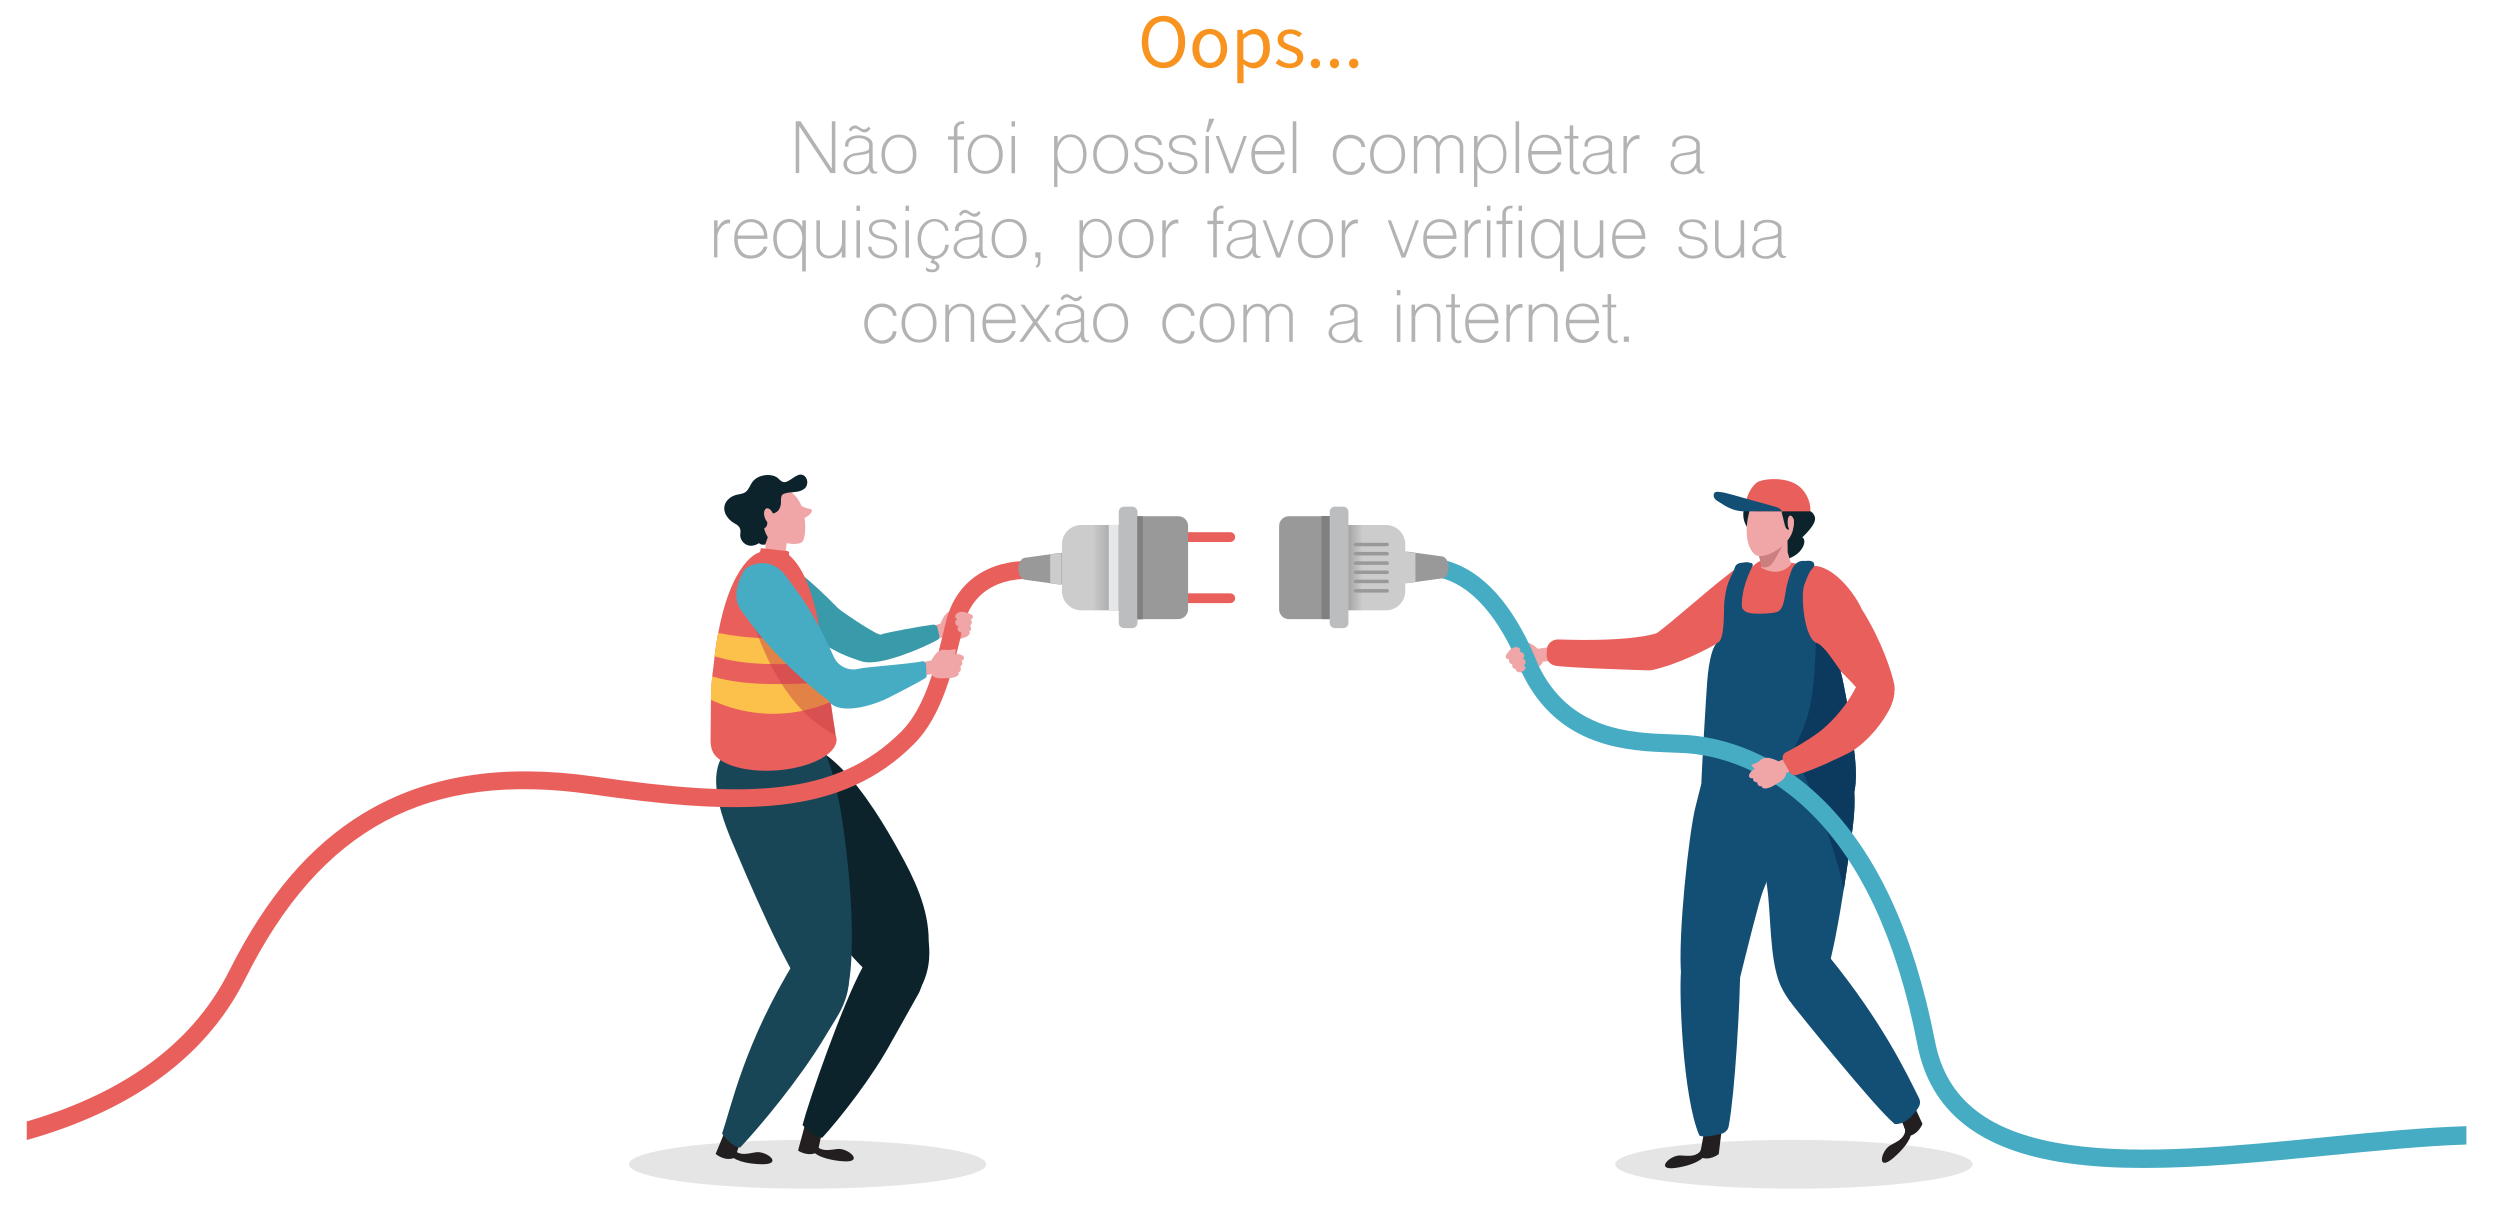 <?xml version="1.0" encoding="utf-8"?>
<!-- Generator: Adobe Illustrator 25.2.0, SVG Export Plug-In . SVG Version: 6.00 Build 0)  -->
<svg version="1.1" id="Layer_1" xmlns="http://www.w3.org/2000/svg" xmlns:xlink="http://www.w3.org/1999/xlink" x="0px" y="0px"
	 viewBox="0 0 1280 620.6" style="enable-background:new 0 0 1280 620.6;" xml:space="preserve">
<style type="text/css">
	.st0{opacity:0.5;fill:#CCCCCC;}
	.st1{fill:#0C232B;}
	.st2{fill:#F0A5A6;}
	.st3{fill:#231F20;}
	.st4{fill:#184656;}
	.st5{fill:#399AAA;}
	.st6{fill:#E95F5C;}
	.st7{fill:#134E75;}
	.st8{fill:#C080B1;}
	.st9{fill:#CC7F7F;}
	.st10{fill:#999999;}
	.st11{fill:url(#SVGID_1_);}
	.st12{fill:#BBBDBF;}
	.st13{fill:#E6E7E8;}
	.st14{fill:#CCCCCC;}
	.st15{fill:#808080;}
	.st16{fill:#0C3A5E;}
	.st17{fill:#46ACC3;}
	.st18{fill:url(#SVGID_2_);}
	.st19{fill:#FCC14B;}
	.st20{opacity:0.5;fill:#C94545;}
	.st21{fill:#F7931E;}
	.st22{fill:#B3B3B3;}
</style>
<ellipse class="st0" cx="413.5" cy="596.1" rx="91.5" ry="12.5"/>
<ellipse class="st0" cx="918.5" cy="596.1" rx="91.5" ry="12.5"/>
<g>
	<path class="st1" d="M894.7,270.1c0,0-5.2-6.1,0.6-15.1c4-6,8.2-3.5,8-0.5C903.2,257.4,899.6,265.9,894.7,270.1z"/>
	<path class="st2" d="M481.5,319.3c0,0-4.9,1.5-5.4,2.1c-0.2,0.2-1.7,1-0.6,4.1c0.4,1.1,1.2,2.3,2.4,2.4c0.7,0.1,2.9-1,4.5-1.6
		c0.5,0.7,0.9,0.9,1.4,1.1c1.5,0.5,2.5,0.6,4.7,0.2c2.2-0.4,5.3-0.7,7-2.1c1.8-1.4,0.7-2.2,0.7-2.2s0.9-0.3,1-1.2
		c0.1-1-0.5-1.7-0.5-1.7s0.8-0.8,0.9-1.6c0.1-0.8-0.6-1.6-0.6-1.6s1.3-0.5,1.1-1.7c-0.2-1.1-2.5-1.5-3.2-1.5c-0.7,0-2,0.1-2,0.1
		s0.8-2.2-0.1-2.3c-0.5-0.1-2.8,1.2-4.8,1c-2.4-0.1-4,1.8-4.5,2.5C482.4,317,481.5,319.3,481.5,319.3z"/>
	<g>
		<path class="st3" d="M413.3,571.6l-4.7,17.5c0,0,5.2,3.6,10.1,0.7l3.3-15.6C422,574.1,413,571.2,413.3,571.6z"/>
		<path class="st3" d="M418.1,581c0,0-1.7,4.8,0.9,6.6c2.5,1.7,5.3,1.3,9.6,0.7c5.6-0.8,14.2,7,3.3,6.3c-1.6-0.1-10.5-0.8-14.7-4.2
			c-2-1.7-1.7-5.6-1.1-6.8L418.1,581z"/>
	</g>
	<path class="st1" d="M429.9,392.5c-11.2-11-23.7-16.8-35.1-7.5c0,0-3.3,2.6-3.3,2.6c-16.7,13.5,29.2,82.3,38.3,94.2
		c11.6,15.2,33.8,36.2,40.4,25.9c7.6-11.9,5.3-23.8,5.3-25.9c0-16.9-7.5-32.1-15.1-45.8C454.1,424.6,442.8,405.1,429.9,392.5z"/>
	<path class="st1" d="M421,582.5c8.7-9.5,26-31.2,36.2-50.5c0,0,0.1-0.1,0.1-0.1l13.4-23.9c4.9-11.8,0.8-17.8-5.3-21
		c0,0-23.4,7.6-23.4,7.6c-10.6,19.2-27.9,69-31.1,81.4C410.9,576,417,582.6,421,582.5z"/>
	<g>
		<path class="st3" d="M373.3,574.1l-6.9,16.7c0,0,4.7,4.2,9.9,1.9l5.3-15C381.6,577.7,373.1,573.6,373.3,574.1z"/>
		<path class="st3" d="M375.8,583.3c0,0-1.4,4.9,1.3,6.5s5.3,1,9.6,0.2c5.5-1.1,14.6,6.1,3.7,6.1c-1.6,0-10.6-0.2-14.9-3.3
			c-2.1-1.5-2.1-5.5-1.5-6.7L375.8,583.3z"/>
	</g>
	<path class="st4" d="M379,587.5c10.1-10.7,30.4-35,43.3-56.5c0-0.1,0.1-0.1,0.1-0.2l6.1-10c7.1-11.6,8.1-23.8,2.4-27.2l-1.9-1.2
		c-5.7-3.5-21.2-1.7-21.3-1.6c-26.8,43.5-33.2,75.8-38,89.6C369.7,580.5,374.9,587.7,379,587.5z"/>
	<path class="st4" d="M421.6,383.8c-7.2-14-24.4-10.7-38.2-5.5c0,0-3.9,1.5-3.9,1.5c-20.1,7.5-12.5,32.7-4.7,51.2
		c5.9,14,29.8,70.7,39.2,78.3c3.7,3,14.3,3.1,16.2,2.3c2-0.7,3.6-3.3,4.4-8.1c2.6-14.8,1.5-40.9-0.1-56.5
		C433.2,434.1,429.9,399.9,421.6,383.8z"/>
	<path class="st2" d="M409.3,256.8c4,6.9,3.6,19.8,1,21c-5.6,2.6-17.6-2.2-21.6-9.1c-4-6.9-2.6-15.2,3.1-18.5
		C397.4,247,405.3,249.9,409.3,256.8z"/>
	<path class="st2" d="M402.7,287.6h-10.8v-16.3l12.4,0.7C404.4,272,401.2,280.6,402.7,287.6z"/>
	<path class="st2" d="M407.5,257.8c0,0,4.9,2.4,6.5,2.6c1.6,0.2,2.4,0.8,0.9,2.6c-1.4,1.8-3.9,2.5-3.9,2.5L407.5,257.8z"/>
	<path class="st5" d="M480,321.4c-0.2-1-1.2-1.7-2.3-1.6c-6.6,0.9-24.9,4.2-26.7,5.1c-1.7,0.8-22.9-13.6-24.1-15.2
		c-8.1-2.1,0,15.3-3.4,20c2.6,4.5,18.3,9.1,18.3,9.1c9.5,2.3,31.3-7.4,38.1-11.1c0.8-0.4,1.3-1.4,1-2.3L480,321.4z"/>
	<path class="st5" d="M432.2,327.1c-1.6,1.7-3.6,3.9-5.3,5.6c-8.6-4.4-13.6-5.6-23.8-14.3c-9.3-8.8-18.2-11.5-16.3-21.4
		c2-7.5,12.7-9.8,12.8-9.8c10.9,4.8,27.9,22,38.4,33.9C436.4,323.4,434.1,325,432.2,327.1z"/>
	<path class="st6" d="M388.5,283c1.6-1,0.2-2.3,1.6-2.3l11.6,1.3c3.6-0.1,1.8,1.8,2.4,2.3c15.8,13.7,17.6,54.9,23.4,89.7
		c0.1,0.7,0.2,1.3,0.2,2c0.5,1.1,0.7,2.3,0.6,3.5c-0.9,7.3-14.6,14-31.6,15c-15.2,0.9-28.2-3-31.6-9.2c0,0,0,0,0-0.1
		c-0.1-0.1-0.1-0.3-0.2-0.4c-0.8-1.6-1.1-3.6-1.1-5.7c0.3-13.6-0.3-26.5,1.5-37.9C370.7,288.7,387.9,282.9,388.5,283z"/>
	<path class="st1" d="M391.3,270.4c0,0,1.6-0.2,1.6-3.1c0-2.1,1.7-4.1,2.6-4.3s3.7-0.8,4.3-4.8c0.2-1.4-0.3-3.6,0.7-4.8
		c0.3-0.4,0.8-0.6,1.2-0.7c3.2-1.1,6.9-0.2,9.8-2.2c2.8-1.9,2.3-6.4-0.7-7.4c-3.1-1-6.9,4.4-9.7,3.7c-1.4-0.3-2.2-1.6-3.3-2.4
		c-1.4-0.9-3.2-1.2-4.8-1.2c-3.5,0.1-6.8,1.5-8.5,4.7c-1,1.9-1.9,4-4.1,4.7c-1.2,0.4-2.4,0.5-3.6,0.8c-2.1,0.6-4,1.9-5.1,3.7
		c-2.5,4.2,0.7,9,4.6,11c3.3,1.6,2.9,3.9,2.7,5.7c-0.2,3.4,4,7.9,9.6,4.3c1.2,1.2,3.2,0.7,3.2,0.7l1.3-3.7
		C393.3,275.2,391.4,272.5,391.3,270.4z"/>
	<path class="st2" d="M391.6,265.1c0.8,2.2,2.4,3.6,3.6,3.2c1.2-0.4,1.6-2.6,0.8-4.8s-2.4-3.6-3.6-3.2
		C391.2,260.8,390.8,262.9,391.6,265.1z"/>
	<g>
		<g>
			<path class="st3" d="M978,561.8l6.3,13.6c0,0-2.1,5.8-7.6,6.3l-5.3-13.6C971.3,568.1,977.9,561.3,978,561.8z"/>
			<path class="st3" d="M973.4,572.9c0,0,2.8,4.5,1.8,7.3c-1,2.8-3.4,4.1-7.2,6.1c-4.9,2.6-7.3,13.7,1,6.9c1.2-1,7.9-6.7,9.3-11.8
				c0.7-2.5-1.9-5.5-3-6L973.4,572.9z"/>
		</g>
	</g>
	<path class="st7" d="M970.1,575.5c-10.4-8.5-51.1-59.5-51.1-59.5c-7.8-9.6-8.3-17.4-3.5-21.3l1.6-1.3c4.8-3.8,19-4.1,19.1-4
		c27.8,34.2,40,60.2,46.4,73c0.7,1.4,0.6,3-0.2,4.4C980.3,570.1,975.8,575.9,970.1,575.5z"/>
	<g>
		<g>
			<path class="st3" d="M881.8,576l-1.8,14.9c0,0-4.8,3.9-9.8,1.4l2.6-14.4C872.8,577.9,882,575.6,881.8,576z"/>
			<path class="st3" d="M872.1,583c0,0,0,5.3-2.3,7.2c-2.4,1.9-5.1,1.7-9.3,1.4c-5.5-0.4-13.4,7.8-2.8,6.4
				c1.6-0.2,10.2-1.5,14.1-5.2c1.9-1.8,1.3-5.7,0.6-6.7L872.1,583z"/>
		</g>
	</g>
	<path class="st7" d="M870.1,581.4c-8.5-19.1-10.8-75.6-9.2-86.4c0,0,30.1-2,30.1-2c0.1,18.7-2.8,67.5-5.9,83.6
		c-0.3,1.8-1.7,3.3-3.5,3.8C878.2,581.3,872.3,582.6,870.1,581.4z"/>
	<path class="st2" d="M787.4,332.2c0,0,5.1-0.9,5.7-0.7c0.2,0.1,2,0.1,2.4,3.3c0.2,1.2,0,2.6-1,3.3c-0.6,0.4-3.1,0.5-4.7,0.7
		c-0.1,0.8-0.4,1.2-0.8,1.6c-1.1,1.1-1.9,1.7-4,2.4c-2.1,0.7-5,1.8-7.2,1.4c-2.2-0.4-1.7-1.7-1.7-1.7s-0.9,0.1-1.5-0.6
		c-0.6-0.8-0.3-1.7-0.3-1.7s-1.1-0.3-1.5-1c-0.4-0.7-0.2-1.7-0.2-1.7s-1.4,0.1-1.7-1c-0.3-1.1,1.5-2.5,2.1-2.8
		c0.6-0.3,1.8-0.8,1.8-0.8s-1.7-1.6-1-2.1c0.4-0.3,3-0.3,4.8-1.3c2-1.2,4.4-0.3,5.2,0.1C785.7,330.6,787.4,332.2,787.4,332.2z"/>
	<path class="st1" d="M929.1,264.3c-1.8-4.4-6.2-2.7-6.2-2.7s2.7-5.6-1.3-7.9c-4.1-2.3-5.8,1.6-8,0.9c-1.8-0.6-1.7-2-2.6-2.8
		c-0.4,0.7-0.9,1.4-1.7,2c-3.2,2.1-6.9,3.3-9.9,5.6c-0.6,0.5-1.4,0.7-2.1,0.7c0,0,0,0,0,0c-0.7,0.4-1.4,0.6-2.2,0.6
		c1.5,2,3.9,3,8.4,2.1c4.7-1,6,1,6.1,4.5c0.1,3.5,1.5,4.8,1.5,4.8s3.2-2,3.8,1.9c0.6,3.9-2.6,5.3-2.6,5.3s0,1.5-0.5,4.5
		c-0.5,3.1-0.2,3.4,2.4,2.7c3.4-1,6.2-2.5,8.1-5.2c1.9-2.6,2-5.4,0.5-6.1C922.6,275,930.8,268.3,929.1,264.3z"/>
	<path class="st7" d="M901,388.8c3-15.5,56.2-31.1,47.6,34.7c-2,15.1-9.7,72-16.2,82.2c-2.6,4-14.7,8.6-15.8,7.1
		c-1-1.4-3.1-4.1-5-8.3c-5.8-13.3-4.7-36.4-7-51.6C902.7,440.2,897.5,406.6,901,388.8z"/>
	<path class="st7" d="M868.1,413.1c3.9-15.2,6-27.3,14.5-33.9c0,0,47,7.2,47,7.2c4.5,19.4-13.8,35-26.9,69.6
		c-2.3,6-8.3,30.6-11.7,44.2c-3.3,13.3-14.9,17.2-20.5,15c-9.2-3.5-9.5-13.5-9.7-15.4C858.9,480.1,864.7,426.4,868.1,413.1z"/>
	<path class="st6" d="M923.7,318.5C919,310.9,923,291,923,291c11.5-6.1,25.4,10.3,30.3,21c10.8,17.2,15.6,33.5,16.6,38.6
		c1,5.4-3.1,16.6-5.7,15.3c-4.7-2.3-25.8-30.3-38.4-34.7C925.8,331.1,923.7,318.5,923.7,318.5z"/>
	<path class="st6" d="M889.8,290.5c0,0,27.4,9.9,21,15.4l-18.2,14.1c0,0-0.1,0-0.1,0.1c-14.4,12.6-39.8,21.9-44.8,22.4
		c-2.7,0.3-8.3-12-0.5-17.6C854.7,320,879.2,297.6,889.8,290.5z"/>
	<path class="st8" d="M905.6,295.5c2.7-0.5,5.3-2,7.6-4.1l-0.2,2.4l-5.3,10.3l-4.7-8.4C903.9,295.7,904.7,295.6,905.6,295.5z"/>
	<path class="st6" d="M791.9,335.4l0.1-2.9c0.1-2.9,2.8-5.2,5.9-5.1c37.5,1.3,49.2-2.9,49.2-2.9c23.5-3.4,8.8,19.7-3.9,18.7
		c0,0-41.2-1.2-47-2.4C793.6,340.3,791.7,338,791.9,335.4z"/>
	<path class="st6" d="M902.1,287c-2.4,0-12,7.9-17.1,23.5c-4.4,13.4-7.5,48.4-8.4,72.8c-0.2,6.5,14.6,6.8,31.3,6.7
		c15.7-0.1,39.7-0.8,40-6.6c0.5-11.9-13.5-75.2-15.4-85.2c-8.8-11.9-18.1-9.9-19.1-10.3L902.1,287z"/>
	<path class="st2" d="M901.7,290.6c0,0,8.8,5.8,15.4-1.7l-1.8-6.1l-0.1-6.1l-15.6,5C899.6,281.7,902.3,283.9,901.7,290.6z"/>
	<path class="st9" d="M910.4,283.5c-1.2,2-2.8,5.7-5,6.6c-1.1,0.5-2.4,0.6-3.6,0.1c-0.7-4.6-2.2-8.5-2.2-8.5l14-4.9
		C912.8,279.2,911.7,281.4,910.4,283.5z"/>
	<path class="st2" d="M896.2,260c-4.9,16.2,0.8,23.8,3.4,24.5c5.5,1.4,15.6-5,18-11.9c2.5-6.9-0.2-14.2-5.9-16.2
		C906,254.3,898.3,252.9,896.2,260z"/>
	<path class="st6" d="M484.1,319.2c-4.7,20-10,42.7-22.6,55.3c-33.8,33.8-79.5,34.3-157.1,23.1c-47.5-6.8-86.3-0.6-118.6,19
		c-27.3,16.6-49.6,42.9-68.4,80.4c-20.3,40.7-59.1,64.2-103.7,77.2v9.5c47.9-13.5,89.9-38.5,111.9-82.6
		c38.7-77.4,93.4-106.5,177.4-94.4c32.8,4.7,67.2,8.6,96.3,5.4c28.8-3.2,50.6-13.1,68.6-31.1c14.5-14.4,20.1-38.5,25.1-59.7
		c6.7-28.9,36.5-24.8,37.8-24.6l0.7-4.5l0.7-4.5C518.6,285.6,491,289.4,484.1,319.2z"/>
	<g>
		<g>
			<path class="st6" d="M629.9,277.5H601c-1.4,0-2.5-1.1-2.5-2.5l0,0c0-1.4,1.1-2.5,2.5-2.5h28.9c1.4,0,2.5,1.1,2.5,2.5l0,0
				C632.4,276.3,631.3,277.5,629.9,277.5z"/>
			<path class="st6" d="M629.9,308.8H601c-1.4,0-2.5-1.1-2.5-2.5l0,0c0-1.4,1.1-2.5,2.5-2.5h28.9c1.4,0,2.5,1.1,2.5,2.5l0,0
				C632.4,307.6,631.3,308.8,629.9,308.8z"/>
		</g>
		<path class="st10" d="M542,299.2l-17.4-2.4c-1.8-0.2-3.2-2.7-3.2-5.6l0,0c0-2.8,1.4-5.3,3.2-5.6l17.4-2.4c4.1-0.6,7.9,3,7.9,7.9
			l0,0C549.9,296.2,546.1,299.7,542,299.2z"/>
		<linearGradient id="SVGID_1_" gradientUnits="userSpaceOnUse" x1="543.584" y1="290.61" x2="594.508" y2="290.61">
			<stop  offset="0.307" style="stop-color:#CCCCCC"/>
			<stop  offset="0.885" style="stop-color:#666666"/>
		</linearGradient>
		<path class="st11" d="M584.6,312.5h-31c-5.5,0-9.9-4.5-9.9-9.9v-23.9c0-5.5,4.5-9.9,9.9-9.9h31c5.5,0,9.9,4.5,9.9,9.9v23.9
			C594.5,308,590,312.5,584.6,312.5z"/>
		<path class="st10" d="M603.3,317h-22c-2.8,0-5-2.3-5-5v-42.7c0-2.8,2.3-5,5-5h22c2.8,0,5,2.3,5,5V312
			C608.3,314.7,606,317,603.3,317z"/>
		<path class="st12" d="M579.7,321.6h-4.2c-1.5,0-2.7-1.2-2.7-2.7v-56.8c0-1.5,1.2-2.7,2.7-2.7h4.2c1.5,0,2.7,1.2,2.7,2.7V319
			C582.3,320.4,581.1,321.6,579.7,321.6z"/>
	</g>
	<rect x="567.7" y="268.7" class="st13" width="5" height="43.8"/>
	<path class="st14" d="M543.5,283.3c-0.5,0-1,0-1.5,0l-4.3,0.6v14.7l4.3,0.6c0.5,0.1,1,0.1,1.5,0V283.3z"/>
	<rect x="582.3" y="264.3" class="st15" width="2.8" height="52.8"/>
	<path class="st7" d="M948.4,377.5c-0.8-6.4-1.8-12.8-3-19.1c-1.3-6.6-1.5-8.4-3.1-14.9c-4.2-6-8.2-12.2-11.7-14.1
		c-7.1-1.8-8.7-25.2-6.8-30c0.9-2.3,1.8-4.9,3.1-7c0.6-1,2.1-2,2-3.4c-0.2-2.1-2.9-2-4.7-1.8c-0.1,0-0.1,0-0.2,0
		c-3.3-0.4-5.4,1.7-6.6,4.5c-1,2.5-1.8,5.2-2.5,7.8c-0.8,3.4-1,7.3-2.2,10.6c-1.2,3.1-3,3.5-6,3.8c-1.7,0.2-3.5,0.3-5.2,0.3
		c-3.4,0-9.7,0.3-9.7-4.4c-0.1-6.7,2.5-14.1,5.5-20c0.5-0.9-0.5-1.8-1.2-1.6c-0.9-0.5-2.2-0.4-3.3-0.2c-1.1,0.1-2.5,0.2-3.4,0.9
		c-0.8,0.5-1.1,1.4-1.4,2.3c0,0.1,0,0.2,0,0.2c-1.6,3.4-2.9,5.7-3.9,9.4c-0.5,1.9-0.9,5-1.2,6.9c-0.5,3.2,0.5,19.9-3.4,21.3
		c-2.3,0.9-4.5,8.2-5.4,19.8c-0.6,7.5-2.8,45.3-3,51.8c-0.1,2.6,36-2.9,43.4-2.8c10.1,0.1,34.2,11.3,35.1,6.9
		C951.3,395.5,949.1,382.9,948.4,377.5z"/>
	<path class="st16" d="M949.5,404.7c1.8-9.2-0.4-21.8-1-27.1c-0.8-6.4-1.8-12.8-3-19.1c-1.3-6.6-1.5-8.4-3.1-14.9
		c-4.2-6-8.2-12.2-11.7-14.1c-0.3-0.1-0.7-0.2-1-0.4c-0.4,10.8-0.7,21.6-2.9,32.2c-1.9,9.1-5.9,17.5-10.1,25.7
		c5.8,4.7,8.5,13.6,11.4,20c5.1,11.3,9.1,23.1,12.6,35c1.3,4.5,2.4,9,3.3,13.6c2.1-13.6,3.8-26.1,4.6-32c0.9-7.1,1.1-13.2,0.8-18.5
		C949.4,404.9,949.5,404.8,949.5,404.7z"/>
	<path class="st17" d="M1262.8,576.6c-22.5,0.7-47.1,3.1-72.9,5.7c-45.7,4.5-92.9,9.3-130.2,3.9c-41.2-5.9-63.1-22.8-69-53.2
		c-10.9-56.1-30.7-98.3-59.1-125.2c-26.6-25.3-54.1-30.6-68.2-31.5c-2.2-0.1-4.6-0.2-7.2-0.3c-20.9-0.7-52.5-1.8-68.6-35.5
		c-11.1-27.7-25.4-45.2-42.4-51.9c-13.4-5.3-23.5-1.6-24-1.4l3.3,8.6c0.3-0.1,30.9-10.9,54.6,48.3l0.1,0.3
		c18.5,38.9,54.9,40.1,76.7,40.9c2.5,0.1,4.9,0.2,7,0.3c12.8,0.8,38,5.7,62.4,29c26.9,25.6,45.9,66.1,56.4,120.3
		c6.6,34.3,31.8,54.2,76.7,60.6c12.3,1.8,25.5,2.5,39.3,2.5c29.5,0,61.6-3.2,93.1-6.3c25.5-2.5,49.9-5,72-5.7V576.6z"/>
	<path class="st2" d="M910.6,389.8c0,0,4.7-2,5.4-1.9c0.2,0,2-0.4,3.1,2.7c0.4,1.1,0.6,2.5-0.2,3.4c-0.5,0.5-2.9,1.1-4.4,1.8
		c0,0.8-0.1,1.2-0.4,1.7c-0.8,1.4-1.5,2.1-3.4,3.2c-1.9,1.1-4.4,2.9-6.7,3c-2.2,0.1-2-1.2-2-1.2s-0.8,0.3-1.6-0.3
		c-0.7-0.6-0.7-1.6-0.7-1.6s-1.1-0.1-1.7-0.6c-0.6-0.6-0.5-1.6-0.5-1.6s-1.3,0.4-1.9-0.6c-0.6-1,0.9-2.8,1.4-3.2
		c0.5-0.4,1.5-1.2,1.5-1.2s-2.1-1.1-1.5-1.8c0.3-0.4,2.9-0.9,4.3-2.4c1.7-1.6,4.3-1.3,5.1-1C908.5,388.7,910.6,389.8,910.6,389.8z"
		/>
	<path class="st2" d="M476.8,338.2c0,0-5.1,0.8-5.6,1.2c-0.2,0.2-1.9,0.7-1.2,3.9c0.2,1.2,0.9,2.4,2,2.7c0.7,0.2,3-0.6,4.7-0.9
		c0.4,0.7,0.7,1,1.2,1.3c1.4,0.7,2.4,1,4.6,0.9s5.3,0.1,7.2-1c2-1.1,1-2.1,1-2.1s0.9-0.1,1.2-1.1s-0.3-1.7-0.3-1.7s0.9-0.7,1.1-1.5
		c0.2-0.8-0.4-1.6-0.4-1.6s1.3-0.3,1.3-1.5s-2.3-1.9-2.9-1.9c-0.7-0.1-1.9-0.2-1.9-0.2s1.1-2,0.3-2.3c-0.4-0.1-2.9,0.7-4.9,0.3
		c-2.3-0.5-4.3,1.2-4.9,1.8C478,336.1,476.8,338.2,476.8,338.2z"/>
	<path class="st6" d="M916.1,395l-2.9-5.1c-1-1.7-0.5-3.8,1-4.6c4-2,10.6-5.7,16.8-10.2c3.9-2.9,13.8-11.6,20-24.8
		c2.3-4.9,19.1,3.4,18.9,4.9c-1.6,11.7-15.3,26.5-23.7,30.5l-6.2,3c0,0-0.1,0-0.1,0c-7.6,3.7-15.5,6.8-20.1,8.1
		C918.5,397.2,916.9,396.5,916.1,395z"/>
	<g>
		<path class="st10" d="M721.1,298.5l17.4-2.4c1.8-0.2,3.2-2.7,3.2-5.6l0,0c0-2.8-1.4-5.3-3.2-5.6l-17.4-2.4c-4.1-0.6-7.9,3-7.9,7.9
			l0,0C713.2,295.6,717,299.1,721.1,298.5z"/>
		<path class="st14" d="M724.7,283.2l-3.5-0.5c-4.1-0.6-7.9,3-7.9,7.9c0,5,3.8,8.5,7.9,7.9l3.5-0.5V283.2z"/>
		<linearGradient id="SVGID_2_" gradientUnits="userSpaceOnUse" x1="668.652" y1="290.61" x2="719.575" y2="290.61">
			<stop  offset="0.198" style="stop-color:#666666"/>
			<stop  offset="0.57" style="stop-color:#CCCCCC"/>
		</linearGradient>
		<path class="st18" d="M678.6,312.5h31c5.5,0,9.9-4.5,9.9-9.9v-23.9c0-5.5-4.5-9.9-9.9-9.9h-31c-5.5,0-9.9,4.5-9.9,9.9v23.9
			C668.7,308,673.1,312.5,678.6,312.5z"/>
		<path class="st10" d="M659.9,317h22c2.8,0,5-2.3,5-5v-42.7c0-2.8-2.3-5-5-5h-22c-2.8,0-5,2.3-5,5V312
			C654.9,314.7,657.1,317,659.9,317z"/>
		<path class="st15" d="M681.9,264.2h-5.3V317h5.3c2.8,0,5-2.3,5-5v-42.7C687,266.5,684.7,264.2,681.9,264.2z"/>
		<path class="st12" d="M683.5,321.6h4.2c1.5,0,2.7-1.2,2.7-2.7v-56.8c0-1.5-1.2-2.7-2.7-2.7h-4.2c-1.5,0-2.7,1.2-2.7,2.7V319
			C680.9,320.4,682,321.6,683.5,321.6z"/>
		<g>
			<path class="st10" d="M710.2,279.7h-16.2c-0.5,0-0.9-0.4-0.9-0.9l0,0c0-0.5,0.4-0.9,0.9-0.9h16.2c0.5,0,0.9,0.4,0.9,0.9l0,0
				C711.2,279.3,710.8,279.7,710.2,279.7z"/>
			<path class="st10" d="M710.2,284.4h-16.2c-0.5,0-0.9-0.4-0.9-0.9l0,0c0-0.5,0.4-0.9,0.9-0.9h16.2c0.5,0,0.9,0.4,0.9,0.9l0,0
				C711.2,284,710.8,284.4,710.2,284.4z"/>
			<path class="st10" d="M710.2,289.2h-16.2c-0.5,0-0.9-0.4-0.9-0.9l0,0c0-0.5,0.4-0.9,0.9-0.9h16.2c0.5,0,0.9,0.4,0.9,0.9l0,0
				C711.2,288.8,710.8,289.2,710.2,289.2z"/>
			<path class="st10" d="M710.2,293.9h-16.2c-0.5,0-0.9-0.4-0.9-0.9l0,0c0-0.5,0.4-0.9,0.9-0.9h16.2c0.5,0,0.9,0.4,0.9,0.9l0,0
				C711.2,293.5,710.8,293.9,710.2,293.9z"/>
			<path class="st10" d="M710.2,298.6h-16.2c-0.5,0-0.9-0.4-0.9-0.9l0,0c0-0.5,0.4-0.9,0.9-0.9h16.2c0.5,0,0.9,0.4,0.9,0.9l0,0
				C711.2,298.2,710.8,298.6,710.2,298.6z"/>
			<path class="st10" d="M710.2,303.4h-16.2c-0.5,0-0.9-0.4-0.9-0.9l0,0c0-0.5,0.4-0.9,0.9-0.9h16.2c0.5,0,0.9,0.4,0.9,0.9l0,0
				C711.2,303,710.8,303.4,710.2,303.4z"/>
		</g>
	</g>
	<path class="st2" d="M780.2,340.8c0.6-0.6,1-1.4,0.9-2.2c-0.2-0.9-0.7-1.2-1.4-1.2c0.6-0.7,0.9-1.5,0.5-2.4c-0.4-1-1.1-1.2-2-1.1
		c0.2-0.4,0.3-0.8,0.2-1.2c-0.1-0.8-0.8-1.2-1.5-1.3c-2.5-0.5-4.5,1.8-5.5,3.8c-0.1,0.2,0,0.4,0.1,0.5c0,0.1,0.1,0.2,0.2,0.2
		c2.3,1.1,3.6,3.7,4.9,5.8c0.7,1.2,1,2.6,2.5,2.2C781.3,343.3,781.6,341.2,780.2,340.8z"/>
	<path class="st2" d="M495,325.8c1.5-0.6,0.9-1.9,0.8-3.2c-0.1-2.4-0.5-5.3,0.7-7.5c0.1-0.1,0.1-0.2,0-0.3c0.1-0.2,0-0.4-0.2-0.5
		c-1.9-1-4.9-1.8-6.6,0c-0.5,0.5-0.8,1.2-0.5,1.9c0.2,0.4,0.5,0.7,0.9,0.9c-0.7,0.4-1.2,1-1,2c0.2,1,1,1.5,1.8,1.7
		c-0.5,0.4-0.9,1-0.5,1.8c0.3,0.7,1.2,1.1,2,1.3C491.6,325,493.1,326.6,495,325.8z"/>
	<path class="st17" d="M407.7,344.7c-8-7.5-16.8-16.6-23.2-25.6c0,0-0.1-0.1-0.1-0.1l-5.2-7.1c-6.1-8.3,2.3-20.6,2.3-20.6
		c5.8-4.3,14.8-4.7,20.8,3.6l5.2,7.1c0,0,0.1,0.1,0.1,0.1c5.3,7.1,10.3,15.7,14.5,24C416.4,331.6,411.7,338,407.7,344.7z"/>
	<path class="st19" d="M418.3,339.5c1.4,0,2.8-0.1,4.2-0.1c-0.7-4.9-1.4-9.6-2.3-14.2c-17.5,2.5-35.3,2.3-52.5-1.1
		c-0.7,3.6-1.3,7.6-1.9,11.9C382.6,341.2,401,340.1,418.3,339.5z"/>
	<path class="st19" d="M404.1,365c7.3-0.8,14.5-2.8,21.2-5.6c-0.5-3.3-0.9-6.6-1.4-9.9c-1.5,0.1-3,0.1-4.5,0.2
		c-18,0.6-37.3,1.8-54.8-3.4c-0.4,3.9-0.6,7.9-0.7,12C376.5,364.1,390.1,366.6,404.1,365z"/>
	<path class="st20" d="M427.5,374c-2.7-16.5-4.6-34.4-7.5-50.2c-3-0.4-6-0.9-9-1.4c-8.5-1.3-17.1-3.5-25.7-4.3
		c6.7,19.2,16.1,38.7,31.7,51.3c3.4,2.8,7.1,5.1,10.9,7.2c-0.1-0.2-0.1-0.4-0.2-0.6C427.7,375.3,427.6,374.7,427.5,374z"/>
	<path class="st17" d="M474.1,340.1c-0.1-1-1-1.7-1.9-1.5c-8.2,1.6-28.6,2.8-32.5,3.8c-5.2,1.3-10.6-1.2-12.8-6.1
		c-4.9-10.9-11.8-24-19.4-34.2c0,0-0.1-0.1-0.1-0.1l-5.2-7.1c-3.7-3.6-10.7-4.3-16.6,0c0,0-9,12-6.5,17l5.2,7.1c0,0,0.1,0.1,0.1,0.1
		c11.8,16.4,31.5,33.6,39.8,39.6c3.6,6.5,18.2,4.6,30.4-1.3c0,0,17.9-9,19.8-10.7L474.1,340.1z"/>
	<path class="st1" d="M916.6,256.7c-0.7,0.7-1.3,1.5-1.9,2.5c-0.8,1.3-1.6,0.5-2.3,2c0.3,0.2,0.2,2.7,0.5,2.9c1.2,1,2.3,2.5,2.3,2.5
		c0.9-5.5,3.6-0.9,3.8,0.8c0.2,1.7-1.8,4.6-0.4,4.6c1.4,0,2.7-4.5,2.7-4.5c-0.3-7.3-1.8-7.1-3.6-9.7
		C917.6,257.5,917.1,257.1,916.6,256.7z"/>
	<path class="st1" d="M914.4,265.1c-0.4,0.2-2.2-4.6-2.6-4.6c0.3,0.9,1.7,7.3,2.1,8.6c0.6,2.1,1.9,2.3,2,2c0.1-0.5-0.3-1-0.4-1.5
		c-0.3-1-0.1-2.2-0.2-3.2c0-0.2-0.3-1.6-0.3-1.6C914.8,264.9,914.6,265,914.4,265.1z"/>
	<path class="st6" d="M896.6,261c0.6,0.3,1.1,0.6,1.8,0.8h28.5c0.4-5.1-2.7-10.9-6.7-13.5c-5.5-3.6-14.5-3.7-19.7-1.8
		C897.1,247.7,890.6,258.5,896.6,261z"/>
	<path class="st7" d="M895.9,261.8l16.3,0c-0.1-1.6-3.3-2.4-4.8-2.8c-6.9-1.9-13.9-3.8-20.8-5.8c-2.3-0.6-4.7-1.3-7-1.4
		c-0.5,0-1.1,0-1.5,0.3c-0.8,0.5-0.9,1.8-0.5,2.6c0.4,0.9,1.2,1.5,2,2c4.5,3,8.7,5.3,14,5.1C893.9,261.8,895.4,261.7,895.9,261.8z"
		/>
</g>
<g>
	<path class="st21" d="M584.6,21.4c0-8.3,4.6-13.3,11.1-13.3c6.5,0,11.1,5.1,11.1,13.3c0,8.3-4.6,13.5-11.1,13.5
		C589.1,34.9,584.6,29.7,584.6,21.4z M603.3,21.4c0-6.5-3-10.4-7.7-10.4c-4.6,0-7.7,4-7.7,10.4s3,10.6,7.7,10.6
		C600.3,32,603.3,27.9,603.3,21.4z"/>
	<path class="st21" d="M610.5,24.9c0-6.4,4.2-10.1,8.9-10.1c4.7,0,8.9,3.7,8.9,10.1c0,6.4-4.2,10-8.9,10
		C614.7,34.9,610.5,31.3,610.5,24.9z M625,24.9c0-4.4-2.2-7.4-5.5-7.4c-3.3,0-5.5,3-5.5,7.4c0,4.4,2.2,7.3,5.5,7.3
		C622.7,32.2,625,29.3,625,24.9z"/>
	<path class="st21" d="M633.4,15.3h2.7l0.3,2.2h0.1c1.7-1.4,3.9-2.7,6.1-2.7c5,0,7.6,3.8,7.6,9.8c0,6.5-3.9,10.4-8.3,10.4
		c-1.8,0-3.6-0.8-5.3-2.2l0.1,3.3v6.5h-3.2V15.3z M646.8,24.6c0-4.2-1.4-7.1-5.1-7.1c-1.6,0-3.3,0.9-5.1,2.6v10.1
		c1.7,1.5,3.4,2,4.7,2C644.5,32.2,646.8,29.3,646.8,24.6z"/>
	<path class="st21" d="M653.1,32.3l1.6-2.1c1.7,1.3,3.4,2.3,5.7,2.3c2.5,0,3.8-1.3,3.8-3c0-2-2.3-2.8-4.4-3.6
		c-2.7-1-5.7-2.3-5.7-5.5c0-3.1,2.5-5.4,6.6-5.4c2.4,0,4.5,1,6,2.2L665,19c-1.3-1-2.7-1.7-4.4-1.7c-2.4,0-3.5,1.3-3.5,2.8
		c0,1.8,2.1,2.5,4.3,3.3c2.8,1,5.9,2.2,5.9,5.8c0,3.1-2.5,5.7-7,5.7C657.5,34.9,654.9,33.8,653.1,32.3z"/>
	<path class="st21" d="M671.1,32.5c0-1.5,1.1-2.5,2.4-2.5c1.3,0,2.4,1,2.4,2.5c0,1.4-1.1,2.5-2.4,2.5
		C672.1,34.9,671.1,33.9,671.1,32.5z"/>
	<path class="st21" d="M680.9,32.5c0-1.5,1.1-2.5,2.4-2.5c1.3,0,2.3,1,2.3,2.5c0,1.4-1.1,2.5-2.3,2.5
		C682,34.9,680.9,33.9,680.9,32.5z"/>
	<path class="st21" d="M690.7,32.5c0-1.5,1.1-2.5,2.4-2.5c1.3,0,2.4,1,2.4,2.5c0,1.4-1.1,2.5-2.4,2.5
		C691.8,34.9,690.7,33.9,690.7,32.5z"/>
</g>
<g>
	<g>
		<path class="st22" d="M407.4,88.7V62.1h2.5l16,24.3V62.1h1.8v26.5h-2.5l-16-24v24H407.4z"/>
		<path class="st22" d="M433.8,87.8c-1.3-1.1-2-2.4-2-3.8c0-1.4,0.7-2.7,2-3.8c1.3-1.1,2.9-1.7,4.8-1.9c1.9-0.2,3.4-0.5,4.6-0.9
			c1.2-0.4,1.8-0.9,1.8-1.5v-1.7c0-1-0.5-1.8-1.6-2.5c-1-0.7-2.3-1-3.8-1c-1.4,0-2.7,0.3-3.7,1c-1,0.7-1.5,1.5-1.5,2.4v1h-1.7v-1.2
			c0-1.3,0.7-2.4,2-3.3c1.4-0.9,3-1.3,4.9-1.3c2,0,3.7,0.4,5.1,1.3c1.4,0.9,2.1,1.9,2.1,3.1v11.5c0,0.7,0.2,1.4,0.5,1.9
			c0.3,0.5,0.7,0.8,1.2,0.8c0.1,0,0.3,0,0.4,0c0.1,0,0.2-0.1,0.3-0.1v0.8c-0.4,0.2-1,0.3-1.7,0.3c-0.7,0-1.3-0.3-1.8-0.9
			c-0.5-0.6-0.7-1.3-0.7-2.1c-0.4,1-1.1,1.8-2.3,2.5c-1.2,0.6-2.5,0.9-4,0.9C436.7,89.3,435.1,88.8,433.8,87.8z M442.8,86.4
			c1.2-1,2-2.3,2.2-3.9v-4.4c-0.4,0.4-1.2,0.7-2.3,0.9c-1,0.2-2.4,0.4-4.2,0.6c-1.4,0.1-2.6,0.6-3.5,1.4c-1,0.8-1.4,1.8-1.4,2.9
			c0,1.1,0.5,2.1,1.5,2.9c1,0.8,2.1,1.2,3.5,1.2C440.2,88,441.6,87.5,442.8,86.4z M434.6,66.5c0.3-0.7,0.8-1.3,1.4-1.7
			c0.6-0.4,1.2-0.6,1.8-0.6c0.6,0,1.3,0.3,2.3,1c0.9,0.7,1.7,1,2.2,1c0.5,0,0.9-0.1,1.4-0.4c0.4-0.2,0.8-0.6,1-1l1,1
			c-0.4,0.6-0.8,1.1-1.4,1.5c-0.6,0.4-1.2,0.5-1.9,0.5c-0.6,0-1.3-0.3-2.3-1c-1-0.7-1.7-1-2.3-1c-0.4,0-0.8,0.1-1.2,0.4
			c-0.4,0.3-0.7,0.7-0.9,1.2L434.6,66.5z"/>
		<path class="st22" d="M453.8,86.3c-1.6-1.8-2.5-4.2-2.5-7.2c0-3.1,0.8-5.5,2.5-7.4c1.6-1.8,3.8-2.8,6.5-2.8c2.7,0,4.8,0.9,6.5,2.8
			c1.6,1.9,2.4,4.4,2.4,7.4c0,3-0.8,5.4-2.4,7.2c-1.6,1.8-3.8,2.7-6.5,2.7C457.6,89,455.4,88.1,453.8,86.3z M465.5,85.2
			c1.3-1.5,1.9-3.5,1.9-6.1c0-2.6-0.6-4.7-1.9-6.3c-1.3-1.6-3-2.4-5.2-2.4c-2.2,0-3.9,0.8-5.2,2.4c-1.3,1.6-2,3.6-2,6.3
			c0,2.5,0.7,4.6,2,6.1c1.3,1.5,3,2.3,5.2,2.3C462.4,87.5,464.1,86.7,465.5,85.2z"/>
		<path class="st22" d="M488.4,88.7V71.5h-3v-1.7h3v-3.6c0-1.1,0.4-2.1,1.2-2.9c0.8-0.8,1.8-1.2,2.9-1.2h1.1v1.4h-1
			c-0.7,0-1.2,0.3-1.7,0.8c-0.5,0.5-0.7,1.1-0.7,1.9v3.6h3.4v1.7h-3.4v17.1H488.4z"/>
		<path class="st22" d="M498,86.3c-1.6-1.8-2.5-4.2-2.5-7.2c0-3.1,0.8-5.5,2.5-7.4c1.6-1.8,3.8-2.8,6.5-2.8c2.7,0,4.8,0.9,6.5,2.8
			c1.6,1.9,2.4,4.4,2.4,7.4c0,3-0.8,5.4-2.4,7.2c-1.6,1.8-3.8,2.7-6.5,2.7C501.7,89,499.6,88.1,498,86.3z M509.6,85.2
			c1.3-1.5,1.9-3.5,1.9-6.1c0-2.6-0.6-4.7-1.9-6.3c-1.3-1.6-3-2.4-5.2-2.4c-2.2,0-3.9,0.8-5.2,2.4c-1.3,1.6-2,3.6-2,6.3
			c0,2.5,0.7,4.6,2,6.1c1.3,1.5,3,2.3,5.2,2.3C506.6,87.5,508.3,86.7,509.6,85.2z"/>
		<path class="st22" d="M517.9,62.1h1.8v2.7h-1.8V62.1z M517.9,88.7V69.6h1.8v19.1H517.9z"/>
		<path class="st22" d="M539.7,95.8V69.6h1.8v3.9c0.5-1.4,1.4-2.5,2.5-3.4c1.2-0.8,2.5-1.3,3.9-1.3c2.6,0,4.6,0.9,6.1,2.8
			c1.5,1.9,2.3,4.4,2.3,7.4c0,3-0.7,5.4-2.2,7.2c-1.5,1.8-3.4,2.7-5.9,2.7c-1.5,0-2.8-0.4-4-1.2c-1.2-0.8-2.1-1.8-2.8-3.2v11.2
			H539.7z M552.8,85.3c1.2-1.6,1.8-3.7,1.8-6.4c0-2.6-0.6-4.7-1.8-6.3c-1.2-1.6-2.7-2.4-4.7-2.4c-1.8,0-3.4,0.8-4.7,2.5
			c-1.3,1.7-2,3.7-2,6.1c0,2.4,0.7,4.5,2,6.2c1.3,1.7,2.8,2.5,4.7,2.5C550.1,87.7,551.7,86.9,552.8,85.3z"/>
		<path class="st22" d="M562.2,86.3c-1.6-1.8-2.5-4.2-2.5-7.2c0-3.1,0.8-5.5,2.5-7.4c1.6-1.8,3.8-2.8,6.5-2.8c2.7,0,4.8,0.9,6.5,2.8
			c1.6,1.9,2.4,4.4,2.4,7.4c0,3-0.8,5.4-2.4,7.2c-1.6,1.8-3.8,2.7-6.5,2.7C566,89,563.8,88.1,562.2,86.3z M573.9,85.2
			c1.3-1.5,1.9-3.5,1.9-6.1c0-2.6-0.6-4.7-1.9-6.3c-1.3-1.6-3-2.4-5.2-2.4c-2.2,0-3.9,0.8-5.2,2.4c-1.3,1.6-2,3.6-2,6.3
			c0,2.5,0.7,4.6,2,6.1c1.3,1.5,3,2.3,5.2,2.3C570.9,87.5,572.6,86.7,573.9,85.2z"/>
		<path class="st22" d="M582.7,87.4c-1.4-1.2-2.1-2.6-2.1-4.3h1.7c0,1.3,0.6,2.4,1.7,3.3c1.1,0.9,2.4,1.3,4,1.3
			c1.8,0,3.2-0.4,4.3-1.2c1.1-0.8,1.6-1.9,1.6-3.3c0-1-0.6-1.9-1.7-2.6c-1.1-0.7-2.7-1.1-4.6-1.3c-2-0.2-3.6-0.7-4.8-1.7
			c-1.2-1-1.8-2.1-1.8-3.5c0-1.6,0.6-2.8,1.8-3.7c1.2-0.9,2.9-1.3,5.1-1.3c2.1,0,3.8,0.5,5.1,1.4c1.3,0.9,1.9,2.2,1.9,3.7h-1.7
			c-0.2-1.2-0.8-2.1-1.7-2.7c-0.9-0.7-2.1-1-3.6-1c-1.6,0-2.9,0.3-3.8,1c-1,0.7-1.4,1.5-1.4,2.6c0,1,0.6,1.9,1.7,2.6
			c1.1,0.7,2.7,1.1,4.6,1.3c2,0.2,3.6,0.8,4.8,1.8c1.2,1,1.8,2.3,1.8,3.8c0,1.7-0.7,3.1-2.1,4.1c-1.4,1-3.2,1.5-5.5,1.5
			C585.8,89.2,584.1,88.6,582.7,87.4z"/>
		<path class="st22" d="M600.2,87.4c-1.4-1.2-2.1-2.6-2.1-4.3h1.7c0,1.3,0.6,2.4,1.7,3.3c1.1,0.9,2.4,1.3,4,1.3
			c1.8,0,3.2-0.4,4.3-1.2c1.1-0.8,1.6-1.9,1.6-3.3c0-1-0.6-1.9-1.7-2.6c-1.1-0.7-2.7-1.1-4.6-1.3c-2-0.2-3.6-0.7-4.8-1.7
			c-1.2-1-1.8-2.1-1.8-3.5c0-1.6,0.6-2.8,1.8-3.7c1.2-0.9,2.9-1.3,5.1-1.3c2.1,0,3.8,0.5,5.1,1.4c1.3,0.9,1.9,2.2,1.9,3.7h-1.7
			c-0.2-1.2-0.8-2.1-1.7-2.7c-0.9-0.7-2.1-1-3.6-1c-1.6,0-2.9,0.3-3.8,1c-1,0.7-1.4,1.5-1.4,2.6c0,1,0.6,1.9,1.7,2.6
			c1.1,0.7,2.7,1.1,4.6,1.3c2,0.2,3.6,0.8,4.8,1.8c1.2,1,1.8,2.3,1.8,3.8c0,1.7-0.7,3.1-2.1,4.1c-1.4,1-3.2,1.5-5.5,1.5
			C603.4,89.2,601.6,88.6,600.2,87.4z"/>
		<path class="st22" d="M617.2,88.7V69.6h1.8v19.1H617.2z M619.1,60.8h2.7l-3,6.8h-1.3L619.1,60.8z"/>
		<path class="st22" d="M629.5,88.7l-7.1-19.1h1.7l6.5,17l6.1-17h1.7l-7,19.1H629.5z"/>
		<path class="st22" d="M643,86.6c-1.6-1.9-2.3-4.4-2.3-7.4c0-3.1,0.8-5.5,2.3-7.4c1.5-1.8,3.6-2.8,6.2-2.8c2.6,0,4.6,0.8,6.2,2.5
			c1.5,1.7,2.3,4,2.3,6.8v0.8h-15.2c0,2.6,0.6,4.7,1.8,6.2s2.8,2.3,4.9,2.3c1.5,0,2.9-0.4,4.1-1.2c1.3-0.8,2.1-1.9,2.6-3.3h1.8
			c-0.3,1.8-1.3,3.2-2.9,4.4s-3.5,1.7-5.6,1.7C646.6,89.3,644.5,88.4,643,86.6z M655.9,77.4v-0.7c-0.1-1.8-0.9-3.2-2.1-4.5
			c-1.3-1.2-2.8-1.8-4.6-1.8c-1.7,0-3.2,0.6-4.5,1.8c-1.3,1.3-2,2.8-2.2,4.6v0.5H655.9z"/>
		<path class="st22" d="M661.9,88.7V62.1h1.8v26.5H661.9z"/>
		<path class="st22" d="M685,86.5c-1.8-2-2.6-4.5-2.6-7.3c0-2.8,0.9-5.2,2.6-7.2c1.8-2,3.9-3,6.4-3c2.1,0,3.8,0.6,5.3,1.8
			c1.5,1.3,2.2,2.7,2.2,4.5h-1.8c0-1.3-0.6-2.3-1.7-3.2c-1.1-0.9-2.4-1.3-4-1.3c-2,0-3.7,0.8-5.1,2.5c-1.4,1.7-2.1,3.7-2.1,6
			c0,2.4,0.7,4.4,2.1,6.1c1.4,1.7,3.1,2.5,5.1,2.5c1.5,0,2.9-0.5,3.9-1.4c1.1-0.9,1.7-2,1.7-3.3h1.9c0,1.8-0.7,3.3-2.2,4.5
			c-1.5,1.3-3.2,1.9-5.3,1.9C688.9,89.5,686.8,88.5,685,86.5z"/>
		<path class="st22" d="M704,86.3c-1.6-1.8-2.5-4.2-2.5-7.2c0-3.1,0.8-5.5,2.5-7.4c1.6-1.8,3.8-2.8,6.5-2.8c2.7,0,4.8,0.9,6.5,2.8
			c1.6,1.9,2.4,4.4,2.4,7.4c0,3-0.8,5.4-2.4,7.2c-1.6,1.8-3.8,2.7-6.5,2.7C707.8,89,705.6,88.1,704,86.3z M715.7,85.2
			c1.3-1.5,1.9-3.5,1.9-6.1c0-2.6-0.6-4.7-1.9-6.3c-1.3-1.6-3-2.4-5.2-2.4c-2.2,0-3.9,0.8-5.2,2.4c-1.3,1.6-2,3.6-2,6.3
			c0,2.5,0.7,4.6,2,6.1c1.3,1.5,3,2.3,5.2,2.3C712.7,87.5,714.4,86.7,715.7,85.2z"/>
		<path class="st22" d="M723.9,88.7V69.6h1.8v3.2c0.5-1.1,1.3-2,2.3-2.7c1-0.7,2-1,3.2-1c1.3,0,2.5,0.4,3.5,1.1c1,0.7,1.7,1.7,2,2.8
			c0.6-1.2,1.4-2.1,2.5-2.8c1.2-0.7,2.4-1.1,3.8-1.1c1.7,0,3.2,0.6,4.4,1.7c1.2,1.2,1.8,2.6,1.8,4.2v13.6h-1.8V75.1
			c0-1.3-0.4-2.3-1.3-3.2c-0.8-0.9-1.9-1.3-3.1-1.3c-1.4,0-2.7,0.5-3.8,1.5c-1.1,1-1.8,2.2-2.1,3.8v12.9h-1.8V75.1
			c0-1.3-0.4-2.3-1.2-3.2s-1.8-1.3-2.9-1.3c-1.3,0-2.5,0.5-3.6,1.6c-1,1.1-1.7,2.4-2,4v12.6H723.9z"/>
		<path class="st22" d="M754.7,95.8V69.6h1.8v3.9c0.5-1.4,1.4-2.5,2.5-3.4c1.2-0.8,2.5-1.3,3.9-1.3c2.6,0,4.6,0.9,6.1,2.8
			c1.5,1.9,2.3,4.4,2.3,7.4c0,3-0.7,5.4-2.2,7.2c-1.5,1.8-3.4,2.7-5.9,2.7c-1.5,0-2.8-0.4-4-1.2c-1.2-0.8-2.1-1.8-2.8-3.2v11.2
			H754.7z M767.9,85.3c1.2-1.6,1.8-3.7,1.8-6.4c0-2.6-0.6-4.7-1.8-6.3c-1.2-1.6-2.7-2.4-4.7-2.4c-1.8,0-3.4,0.8-4.7,2.5
			c-1.3,1.7-2,3.7-2,6.1c0,2.4,0.7,4.5,2,6.2c1.3,1.7,2.8,2.5,4.7,2.5C765.1,87.7,766.7,86.9,767.9,85.3z"/>
		<path class="st22" d="M776,88.7V62.1h1.8v26.5H776z"/>
		<path class="st22" d="M784.7,86.6c-1.5-1.9-2.3-4.4-2.3-7.4c0-3.1,0.8-5.5,2.3-7.4c1.5-1.8,3.6-2.8,6.2-2.8c2.6,0,4.6,0.8,6.2,2.5
			c1.5,1.7,2.3,4,2.3,6.8v0.8h-15.2c0,2.6,0.6,4.7,1.8,6.2s2.8,2.3,4.9,2.3c1.5,0,2.9-0.4,4.1-1.2c1.3-0.8,2.1-1.9,2.6-3.3h1.8
			c-0.3,1.8-1.3,3.2-2.9,4.4s-3.5,1.7-5.6,1.7C788.3,89.3,786.2,88.4,784.7,86.6z M797.5,77.4v-0.7c-0.1-1.8-0.9-3.2-2.1-4.5
			c-1.3-1.2-2.8-1.8-4.6-1.8c-1.7,0-3.2,0.6-4.5,1.8c-1.3,1.3-2,2.8-2.2,4.6v0.5H797.5z"/>
		<path class="st22" d="M804.7,88.1c-0.7-0.8-1-1.7-1-2.9V71H801v-1.4h2.7v-5.4h1.8v5.4h2.6V71h-2.6v14.3c0,0.7,0.2,1.4,0.6,1.9
			c0.4,0.5,0.8,0.8,1.3,0.8c0.6,0,1-0.1,1.4-0.3V89c-0.7,0.2-1.2,0.4-1.5,0.4C806.3,89.3,805.5,88.9,804.7,88.1z"/>
		<path class="st22" d="M812.4,87.8c-1.3-1.1-2-2.4-2-3.8c0-1.4,0.7-2.7,2-3.8c1.3-1.1,2.9-1.7,4.8-1.9c1.9-0.2,3.4-0.5,4.6-0.9
			c1.2-0.4,1.8-0.9,1.8-1.5v-1.7c0-1-0.5-1.8-1.6-2.5c-1-0.7-2.3-1-3.8-1c-1.4,0-2.7,0.3-3.7,1c-1,0.7-1.5,1.5-1.5,2.4v1h-1.7v-1.2
			c0-1.3,0.7-2.4,2-3.3c1.4-0.9,3-1.3,4.9-1.3c2,0,3.7,0.4,5.1,1.3c1.4,0.9,2.1,1.9,2.1,3.1v11.5c0,0.7,0.2,1.4,0.5,1.9
			c0.3,0.5,0.7,0.8,1.2,0.8c0.1,0,0.3,0,0.4,0s0.2-0.1,0.3-0.1v0.8c-0.4,0.2-1,0.3-1.7,0.3c-0.7,0-1.3-0.3-1.8-0.9
			c-0.5-0.6-0.7-1.3-0.7-2.1c-0.4,1-1.1,1.8-2.3,2.5c-1.2,0.6-2.5,0.9-4,0.9C815.3,89.3,813.8,88.8,812.4,87.8z M821.4,86.4
			c1.2-1,2-2.3,2.2-3.9v-4.4c-0.4,0.4-1.2,0.7-2.3,0.9c-1,0.2-2.4,0.4-4.2,0.6c-1.4,0.1-2.6,0.6-3.5,1.4c-1,0.8-1.4,1.8-1.4,2.9
			c0,1.1,0.5,2.1,1.5,2.9c1,0.8,2.1,1.2,3.5,1.2C818.8,88,820.2,87.5,821.4,86.4z"/>
		<path class="st22" d="M831.2,88.7V69.6h1.8v4.3c0.5-1.4,1.3-2.5,2.2-3.4c1-0.8,2.1-1.3,3.2-1.3h1v2.1c-0.1,0-0.2,0-0.3-0.1
			c-0.1-0.1-0.1-0.1-0.2-0.1c-1.4,0-2.7,0.6-3.8,1.8c-1.1,1.2-1.9,2.7-2.2,4.5v11.2H831.2z"/>
		<path class="st22" d="M857.3,87.8c-1.3-1.1-2-2.4-2-3.8c0-1.4,0.7-2.7,2-3.8c1.3-1.1,2.9-1.7,4.8-1.9c1.9-0.2,3.4-0.5,4.6-0.9
			c1.2-0.4,1.8-0.9,1.8-1.5v-1.7c0-1-0.5-1.8-1.6-2.5c-1-0.7-2.3-1-3.8-1c-1.4,0-2.7,0.3-3.7,1c-1,0.7-1.5,1.5-1.5,2.4v1h-1.7v-1.2
			c0-1.3,0.7-2.4,2-3.3c1.4-0.9,3-1.3,4.9-1.3c2,0,3.7,0.4,5.1,1.3c1.4,0.9,2.1,1.9,2.1,3.1v11.5c0,0.7,0.2,1.4,0.5,1.9
			c0.3,0.5,0.7,0.8,1.2,0.8c0.1,0,0.3,0,0.4,0s0.2-0.1,0.3-0.1v0.8c-0.4,0.2-1,0.3-1.7,0.3c-0.7,0-1.3-0.3-1.8-0.9
			c-0.5-0.6-0.7-1.3-0.7-2.1c-0.4,1-1.1,1.8-2.3,2.5c-1.2,0.6-2.5,0.9-4,0.9C860.2,89.3,858.6,88.8,857.3,87.8z M866.3,86.4
			c1.2-1,2-2.3,2.2-3.9v-4.4c-0.4,0.4-1.2,0.7-2.3,0.9c-1,0.2-2.4,0.4-4.2,0.6c-1.4,0.1-2.6,0.6-3.5,1.4c-1,0.8-1.4,1.8-1.4,2.9
			c0,1.1,0.5,2.1,1.5,2.9c1,0.8,2.1,1.2,3.5,1.2C863.7,88,865.1,87.5,866.3,86.4z"/>
		<path class="st22" d="M365.6,131.9v-19.1h1.8v4.3c0.5-1.4,1.3-2.5,2.2-3.4c1-0.8,2.1-1.3,3.2-1.3h1v2.1c-0.1,0-0.2,0-0.3-0.1
			c-0.1-0.1-0.1-0.1-0.2-0.1c-1.4,0-2.7,0.6-3.8,1.8c-1.1,1.2-1.9,2.7-2.2,4.5v11.2H365.6z"/>
		<path class="st22" d="M378.2,129.8c-1.6-1.9-2.3-4.4-2.3-7.4c0-3.1,0.8-5.5,2.3-7.4c1.5-1.8,3.6-2.8,6.2-2.8
			c2.6,0,4.6,0.8,6.2,2.5c1.5,1.7,2.3,4,2.3,6.8v0.8h-15.2c0,2.6,0.6,4.7,1.8,6.2c1.2,1.6,2.8,2.3,4.9,2.3c1.5,0,2.9-0.4,4.1-1.2
			c1.3-0.8,2.1-1.9,2.6-3.3h1.8c-0.3,1.8-1.3,3.2-2.9,4.4s-3.5,1.7-5.6,1.7C381.8,132.5,379.7,131.6,378.2,129.8z M391.1,120.6V120
			c-0.1-1.8-0.9-3.2-2.1-4.5c-1.3-1.2-2.8-1.8-4.6-1.8c-1.7,0-3.2,0.6-4.5,1.8c-1.3,1.3-2,2.8-2.2,4.6v0.5H391.1z"/>
		<path class="st22" d="M410.7,139v-11.2c-0.5,1.4-1.4,2.5-2.5,3.4c-1.2,0.9-2.5,1.3-3.9,1.3c-2.5,0-4.6-1-6.1-2.9
			c-1.5-1.9-2.3-4.5-2.3-7.6c0-3,0.8-5.4,2.3-7.2c1.5-1.8,3.5-2.7,6.1-2.7c1.4,0,2.6,0.4,3.8,1.2c1.2,0.8,2.1,1.8,2.7,3.1v-3.6h1.8
			V139H410.7z M408.9,128.4c1.3-1.8,1.9-3.9,1.9-6.4c0-2.3-0.6-4.3-1.9-5.9c-1.3-1.6-2.8-2.4-4.6-2.4c-2,0-3.6,0.8-4.8,2.3
			s-1.8,3.5-1.8,6c0,2.7,0.6,4.9,1.8,6.5s2.8,2.5,4.8,2.5C406,131,407.6,130.1,408.9,128.4z"/>
		<path class="st22" d="M419.9,130.6c-1.3-1.2-1.9-2.6-1.9-4.2v-13.6h1.8v13.6c0,1.2,0.5,2.3,1.4,3.2c0.9,0.9,2,1.3,3.4,1.3
			c1.5,0,2.9-0.6,4.2-1.8c1.2-1.2,2-2.7,2.3-4.5v-11.8h1.8v19.1H431v-3.4c-0.5,1.2-1.4,2.1-2.6,2.8c-1.2,0.7-2.5,1-3.9,1
			C422.7,132.4,421.2,131.8,419.9,130.6z"/>
		<path class="st22" d="M438.5,105.3h1.8v2.7h-1.8V105.3z M438.5,131.9v-19.1h1.8v19.1H438.5z"/>
		<path class="st22" d="M446.6,130.6c-1.4-1.2-2.1-2.6-2.1-4.3h1.7c0,1.3,0.6,2.4,1.7,3.3c1.1,0.9,2.4,1.3,4,1.3
			c1.8,0,3.2-0.4,4.3-1.2c1.1-0.8,1.6-1.9,1.6-3.3c0-1-0.6-1.9-1.7-2.6c-1.1-0.7-2.7-1.1-4.6-1.3c-2-0.2-3.6-0.7-4.8-1.7
			c-1.2-1-1.8-2.1-1.8-3.5c0-1.6,0.6-2.8,1.8-3.7c1.2-0.9,2.9-1.3,5.1-1.3c2.1,0,3.8,0.5,5.1,1.4c1.3,0.9,1.9,2.2,1.9,3.7H457
			c-0.2-1.2-0.8-2.1-1.7-2.7c-0.9-0.7-2.1-1-3.6-1c-1.6,0-2.9,0.3-3.8,1c-1,0.7-1.4,1.5-1.4,2.6c0,1,0.6,1.9,1.7,2.6
			c1.1,0.7,2.7,1.1,4.6,1.3c2,0.2,3.6,0.8,4.8,1.8c1.2,1,1.8,2.3,1.8,3.8c0,1.7-0.7,3.1-2.1,4.1c-1.4,1-3.2,1.5-5.5,1.5
			C449.7,132.4,448,131.8,446.6,130.6z"/>
		<path class="st22" d="M463.6,105.3h1.8v2.7h-1.8V105.3z M463.6,131.9v-19.1h1.8v19.1H463.6z"/>
		<path class="st22" d="M471.9,129.1c-1.4-1.9-2.1-4.2-2.1-6.8c0-2.8,0.8-5.2,2.5-7.2c1.7-2,3.7-3,6.1-3c2,0,3.7,0.6,5.1,1.8
			c1.4,1.2,2.1,2.6,2.1,4.3H484c-0.1-1.3-0.7-2.5-1.7-3.4c-1.1-0.9-2.3-1.4-3.8-1.4c-1.9,0-3.5,0.9-4.9,2.6c-1.3,1.7-2,3.8-2,6.2
			c0,2.4,0.7,4.5,2,6.3c1.3,1.7,3,2.6,4.9,2.6c1.5,0,2.8-0.6,3.8-1.7c1-1.1,1.6-2.5,1.6-4.1h1.9c-0.2,2-0.9,3.7-2.3,5.1
			c-1.4,1.4-3,2.1-4.8,2.2l-0.4,0.9c0.8,0.2,1.4,0.6,1.9,1.2c0.5,0.5,0.8,1.1,0.8,1.8c0,0.8-0.4,1.5-1.1,2.1
			c-0.7,0.6-1.6,0.8-2.6,0.8c-0.7,0-1.4-0.1-1.9-0.2c-0.6-0.2-1-0.4-1.3-0.7v-1.7c0.4,0.4,0.9,0.7,1.5,0.9c0.5,0.2,1.1,0.3,1.7,0.3
			c0.6,0,1.1-0.1,1.5-0.4c0.4-0.3,0.6-0.6,0.6-1c0-0.5-0.3-0.9-0.9-1.3c-0.6-0.4-1.3-0.6-2.2-0.7l1-2
			C475.1,132.2,473.3,131.1,471.9,129.1z"/>
		<path class="st22" d="M490.2,131c-1.3-1.1-2-2.4-2-3.8c0-1.4,0.7-2.7,2-3.8c1.3-1.1,2.9-1.7,4.8-1.9c1.9-0.2,3.4-0.5,4.6-0.9
			c1.2-0.4,1.8-0.9,1.8-1.5v-1.7c0-1-0.5-1.8-1.6-2.5c-1-0.7-2.3-1-3.8-1c-1.4,0-2.7,0.3-3.7,1c-1,0.7-1.5,1.5-1.5,2.4v1H489v-1.2
			c0-1.3,0.7-2.4,2-3.3c1.4-0.9,3-1.3,4.9-1.3c2,0,3.7,0.4,5.1,1.3c1.4,0.9,2.1,1.9,2.1,3.1v11.5c0,0.7,0.2,1.4,0.5,1.9
			c0.3,0.5,0.7,0.8,1.2,0.8c0.1,0,0.3,0,0.4,0c0.1,0,0.2-0.1,0.3-0.1v0.8c-0.4,0.2-1,0.3-1.7,0.3c-0.7,0-1.3-0.3-1.8-0.9
			c-0.5-0.6-0.7-1.3-0.7-2.1c-0.4,1-1.1,1.8-2.3,2.5c-1.2,0.6-2.5,0.9-4,0.9C493.1,132.5,491.5,132,490.2,131z M499.2,129.6
			c1.2-1,2-2.3,2.2-3.9v-4.4c-0.4,0.4-1.2,0.7-2.3,0.9c-1,0.2-2.4,0.4-4.2,0.6c-1.4,0.1-2.6,0.6-3.5,1.4c-1,0.8-1.4,1.8-1.4,2.9
			c0,1.1,0.5,2.1,1.5,2.9c1,0.8,2.1,1.2,3.5,1.2C496.5,131.2,497.9,130.7,499.2,129.6z M491,109.7c0.3-0.7,0.8-1.3,1.4-1.7
			c0.6-0.4,1.2-0.6,1.8-0.6c0.6,0,1.3,0.3,2.3,1c0.9,0.7,1.7,1,2.2,1c0.5,0,0.9-0.1,1.4-0.4c0.4-0.2,0.8-0.6,1-1l1,1
			c-0.4,0.6-0.8,1.1-1.4,1.5c-0.6,0.4-1.2,0.5-1.9,0.5c-0.6,0-1.3-0.3-2.3-1c-1-0.7-1.7-1-2.3-1c-0.4,0-0.8,0.1-1.2,0.4
			c-0.4,0.3-0.7,0.7-0.9,1.2L491,109.7z"/>
		<path class="st22" d="M510.2,129.5c-1.6-1.8-2.5-4.2-2.5-7.2c0-3.1,0.8-5.5,2.5-7.4c1.6-1.8,3.8-2.8,6.5-2.8
			c2.7,0,4.8,0.9,6.5,2.8c1.6,1.9,2.4,4.4,2.4,7.4c0,3-0.8,5.4-2.4,7.2c-1.6,1.8-3.8,2.7-6.5,2.7
			C513.9,132.2,511.8,131.3,510.2,129.5z M521.8,128.4c1.3-1.5,1.9-3.5,1.9-6.1c0-2.6-0.6-4.7-1.9-6.3c-1.3-1.6-3-2.4-5.2-2.4
			c-2.2,0-3.9,0.8-5.2,2.4c-1.3,1.6-2,3.6-2,6.3c0,2.5,0.7,4.6,2,6.1c1.3,1.5,3,2.3,5.2,2.3C518.8,130.7,520.5,129.9,521.8,128.4z"
			/>
		<path class="st22" d="M530.2,136.1c0.3,0,0.6-0.2,0.8-0.6c0.2-0.4,0.4-0.9,0.4-1.5v-2.1h-1.3v-2.7h2.6v4.8c0,0.8-0.2,1.5-0.6,2.1
			c-0.4,0.6-0.9,0.9-1.5,0.9L530.2,136.1z"/>
		<path class="st22" d="M552.7,139v-26.2h1.8v3.9c0.5-1.4,1.4-2.5,2.5-3.4c1.2-0.8,2.5-1.3,3.9-1.3c2.6,0,4.6,0.9,6.1,2.8
			c1.5,1.9,2.3,4.4,2.3,7.4c0,3-0.7,5.4-2.2,7.2c-1.5,1.8-3.4,2.7-5.9,2.7c-1.5,0-2.8-0.4-4-1.2c-1.2-0.8-2.1-1.8-2.8-3.2V139H552.7
			z M565.8,128.5c1.2-1.6,1.8-3.7,1.8-6.4c0-2.6-0.6-4.7-1.8-6.3c-1.2-1.6-2.7-2.4-4.7-2.4c-1.8,0-3.4,0.8-4.7,2.5
			c-1.3,1.7-2,3.7-2,6.1c0,2.4,0.7,4.5,2,6.2c1.3,1.7,2.8,2.5,4.7,2.5C563.1,130.9,564.7,130.1,565.8,128.5z"/>
		<path class="st22" d="M575.2,129.5c-1.6-1.8-2.5-4.2-2.5-7.2c0-3.1,0.8-5.5,2.5-7.4c1.6-1.8,3.8-2.8,6.5-2.8
			c2.7,0,4.8,0.9,6.5,2.8c1.6,1.9,2.4,4.4,2.4,7.4c0,3-0.8,5.4-2.4,7.2c-1.6,1.8-3.8,2.7-6.5,2.7C579,132.2,576.8,131.3,575.2,129.5
			z M586.9,128.4c1.3-1.5,1.9-3.5,1.9-6.1c0-2.6-0.6-4.7-1.9-6.3c-1.3-1.6-3-2.4-5.2-2.4c-2.2,0-3.9,0.8-5.2,2.4
			c-1.3,1.6-2,3.6-2,6.3c0,2.5,0.7,4.6,2,6.1c1.3,1.5,3,2.3,5.2,2.3C583.9,130.7,585.6,129.9,586.9,128.4z"/>
		<path class="st22" d="M595.1,131.9v-19.1h1.8v4.3c0.5-1.4,1.3-2.5,2.2-3.4c1-0.8,2.1-1.3,3.2-1.3h1v2.1c-0.1,0-0.2,0-0.3-0.1
			c-0.1-0.1-0.1-0.1-0.2-0.1c-1.4,0-2.7,0.6-3.8,1.8c-1.1,1.2-1.9,2.7-2.2,4.5v11.2H595.1z"/>
		<path class="st22" d="M621.2,131.9v-17.1h-3V113h3v-3.6c0-1.1,0.4-2.1,1.2-2.9c0.8-0.8,1.8-1.2,2.9-1.2h1.1v1.4h-1
			c-0.7,0-1.2,0.3-1.7,0.8c-0.5,0.5-0.7,1.1-0.7,1.9v3.6h3.4v1.7H623v17.1H621.2z"/>
		<path class="st22" d="M630,131c-1.3-1.1-2-2.4-2-3.8c0-1.4,0.7-2.7,2-3.8c1.3-1.1,2.9-1.7,4.8-1.9c1.9-0.2,3.4-0.5,4.6-0.9
			c1.2-0.4,1.8-0.9,1.8-1.5v-1.7c0-1-0.5-1.8-1.6-2.5c-1-0.7-2.3-1-3.8-1c-1.4,0-2.7,0.3-3.7,1c-1,0.7-1.5,1.5-1.5,2.4v1h-1.7v-1.2
			c0-1.3,0.7-2.4,2-3.3c1.4-0.9,3-1.3,4.9-1.3c2,0,3.7,0.4,5.1,1.3c1.4,0.9,2.1,1.9,2.1,3.1v11.5c0,0.7,0.2,1.4,0.5,1.9
			c0.3,0.5,0.7,0.8,1.2,0.8c0.1,0,0.3,0,0.4,0s0.2-0.1,0.3-0.1v0.8c-0.4,0.2-1,0.3-1.7,0.3c-0.7,0-1.3-0.3-1.8-0.9
			c-0.5-0.6-0.7-1.3-0.7-2.1c-0.4,1-1.1,1.8-2.3,2.5c-1.2,0.6-2.5,0.9-4,0.9C632.9,132.5,631.3,132,630,131z M639,129.6
			c1.2-1,2-2.3,2.2-3.9v-4.4c-0.4,0.4-1.2,0.7-2.3,0.9c-1,0.2-2.4,0.4-4.2,0.6c-1.4,0.1-2.6,0.6-3.5,1.4c-1,0.8-1.4,1.8-1.4,2.9
			c0,1.1,0.5,2.1,1.5,2.9c1,0.8,2.1,1.2,3.5,1.2C636.4,131.2,637.8,130.7,639,129.6z"/>
		<path class="st22" d="M653.6,131.9l-7.1-19.1h1.7l6.5,17l6.1-17h1.7l-7,19.1H653.6z"/>
		<path class="st22" d="M667.1,129.5c-1.6-1.8-2.5-4.2-2.5-7.2c0-3.1,0.8-5.5,2.5-7.4c1.6-1.8,3.8-2.8,6.5-2.8
			c2.7,0,4.8,0.9,6.5,2.8c1.6,1.9,2.4,4.4,2.4,7.4c0,3-0.8,5.4-2.4,7.2c-1.6,1.8-3.8,2.7-6.5,2.7
			C670.9,132.2,668.7,131.3,667.1,129.5z M678.8,128.4c1.3-1.5,1.9-3.5,1.9-6.1c0-2.6-0.6-4.7-1.9-6.3c-1.3-1.6-3-2.4-5.2-2.4
			c-2.2,0-3.9,0.8-5.2,2.4c-1.3,1.6-2,3.6-2,6.3c0,2.5,0.7,4.6,2,6.1c1.3,1.5,3,2.3,5.2,2.3C675.8,130.7,677.5,129.9,678.8,128.4z"
			/>
		<path class="st22" d="M687,131.9v-19.1h1.8v4.3c0.5-1.4,1.3-2.5,2.2-3.4c1-0.8,2.1-1.3,3.2-1.3h1v2.1c-0.1,0-0.2,0-0.3-0.1
			c-0.1-0.1-0.1-0.1-0.2-0.1c-1.4,0-2.7,0.6-3.8,1.8c-1.1,1.2-1.9,2.7-2.2,4.5v11.2H687z"/>
		<path class="st22" d="M717.6,131.9l-7.1-19.1h1.7l6.5,17l6.1-17h1.7l-7,19.1H717.6z"/>
		<path class="st22" d="M731,129.8c-1.5-1.9-2.3-4.4-2.3-7.4c0-3.1,0.8-5.5,2.3-7.4c1.5-1.8,3.6-2.8,6.2-2.8c2.6,0,4.6,0.8,6.2,2.5
			c1.5,1.7,2.3,4,2.3,6.8v0.8h-15.2c0,2.6,0.6,4.7,1.8,6.2s2.8,2.3,4.9,2.3c1.5,0,2.9-0.4,4.1-1.2c1.3-0.8,2.1-1.9,2.6-3.3h1.8
			c-0.3,1.8-1.3,3.2-2.9,4.4s-3.5,1.7-5.6,1.7C734.6,132.5,732.6,131.6,731,129.8z M743.9,120.6V120c-0.1-1.8-0.9-3.2-2.1-4.5
			c-1.3-1.2-2.8-1.8-4.6-1.8c-1.7,0-3.2,0.6-4.5,1.8c-1.3,1.3-2,2.8-2.2,4.6v0.5H743.9z"/>
		<path class="st22" d="M749.9,131.9v-19.1h1.8v4.3c0.5-1.4,1.3-2.5,2.2-3.4c1-0.8,2.1-1.3,3.2-1.3h1v2.1c-0.1,0-0.2,0-0.3-0.1
			c-0.1-0.1-0.1-0.1-0.2-0.1c-1.4,0-2.7,0.6-3.8,1.8c-1.1,1.2-1.9,2.7-2.2,4.5v11.2H749.9z"/>
		<path class="st22" d="M761.3,105.3h1.8v2.7h-1.8V105.3z M761.3,131.9v-19.1h1.8v19.1H761.3z"/>
		<path class="st22" d="M769.2,131.9v-17.1h-3V113h3v-3.6c0-1.1,0.4-2.1,1.2-2.9c0.8-0.8,1.8-1.2,2.9-1.2h1.1v1.4h-1
			c-0.7,0-1.2,0.3-1.7,0.8c-0.5,0.5-0.7,1.1-0.7,1.9v3.6h3.4v1.7H771v17.1H769.2z"/>
		<path class="st22" d="M777.5,105.3h1.8v2.7h-1.8V105.3z M777.5,131.9v-19.1h1.8v19.1H777.5z"/>
		<path class="st22" d="M798.7,139v-11.2c-0.5,1.4-1.4,2.5-2.5,3.4s-2.5,1.3-3.9,1.3c-2.5,0-4.6-1-6.1-2.9c-1.5-1.9-2.3-4.5-2.3-7.6
			c0-3,0.8-5.4,2.3-7.2c1.5-1.8,3.5-2.7,6.1-2.7c1.4,0,2.6,0.4,3.8,1.2c1.2,0.8,2.1,1.8,2.7,3.1v-3.6h1.8V139H798.7z M796.9,128.4
			c1.3-1.8,1.9-3.9,1.9-6.4c0-2.3-0.6-4.3-1.9-5.9c-1.3-1.6-2.8-2.4-4.6-2.4c-2,0-3.6,0.8-4.8,2.3c-1.2,1.5-1.8,3.5-1.8,6
			c0,2.7,0.6,4.9,1.8,6.5c1.2,1.6,2.8,2.5,4.8,2.5C794,131,795.6,130.1,796.9,128.4z"/>
		<path class="st22" d="M807.9,130.6c-1.3-1.2-1.9-2.6-1.9-4.2v-13.6h1.8v13.6c0,1.2,0.5,2.3,1.4,3.2c0.9,0.9,2,1.3,3.4,1.3
			c1.5,0,2.9-0.6,4.2-1.8c1.2-1.2,2-2.7,2.3-4.5v-11.8h1.8v19.1H819v-3.4c-0.5,1.2-1.4,2.1-2.6,2.8c-1.2,0.7-2.5,1-3.9,1
			C810.7,132.4,809.2,131.8,807.9,130.6z"/>
		<path class="st22" d="M827.7,129.8c-1.5-1.9-2.3-4.4-2.3-7.4c0-3.1,0.8-5.5,2.3-7.4c1.5-1.8,3.6-2.8,6.2-2.8
			c2.6,0,4.6,0.8,6.2,2.5c1.5,1.7,2.3,4,2.3,6.8v0.8h-15.2c0,2.6,0.6,4.7,1.8,6.2s2.8,2.3,4.9,2.3c1.5,0,2.9-0.4,4.1-1.2
			c1.3-0.8,2.1-1.9,2.6-3.3h1.8c-0.3,1.8-1.3,3.2-2.9,4.4s-3.5,1.7-5.6,1.7C831.3,132.5,829.2,131.6,827.7,129.8z M840.5,120.6V120
			c-0.1-1.8-0.9-3.2-2.1-4.5c-1.3-1.2-2.8-1.8-4.6-1.8c-1.7,0-3.2,0.6-4.5,1.8c-1.3,1.3-2,2.8-2.2,4.6v0.5H840.5z"/>
		<path class="st22" d="M861.4,130.6c-1.4-1.2-2.1-2.6-2.1-4.3h1.7c0,1.3,0.6,2.4,1.7,3.3c1.1,0.9,2.4,1.3,4,1.3
			c1.8,0,3.2-0.4,4.3-1.2c1.1-0.8,1.6-1.9,1.6-3.3c0-1-0.6-1.9-1.7-2.6c-1.1-0.7-2.7-1.1-4.6-1.3c-2-0.2-3.6-0.7-4.8-1.7
			c-1.2-1-1.8-2.1-1.8-3.5c0-1.6,0.6-2.8,1.8-3.7c1.2-0.9,2.9-1.3,5.1-1.3c2.1,0,3.8,0.5,5.1,1.4c1.3,0.9,1.9,2.2,1.9,3.7h-1.7
			c-0.2-1.2-0.8-2.1-1.7-2.7c-0.9-0.7-2.1-1-3.6-1c-1.6,0-2.9,0.3-3.8,1c-1,0.7-1.4,1.5-1.4,2.6c0,1,0.6,1.9,1.7,2.6
			c1.1,0.7,2.7,1.1,4.6,1.3c2,0.2,3.6,0.8,4.8,1.8c1.2,1,1.8,2.3,1.8,3.8c0,1.7-0.7,3.1-2.1,4.1c-1.4,1-3.2,1.5-5.5,1.5
			C864.5,132.4,862.8,131.8,861.4,130.6z"/>
		<path class="st22" d="M880,130.6c-1.3-1.2-1.9-2.6-1.9-4.2v-13.6h1.8v13.6c0,1.2,0.5,2.3,1.4,3.2c0.9,0.9,2,1.3,3.4,1.3
			c1.5,0,2.9-0.6,4.2-1.8c1.2-1.2,2-2.7,2.3-4.5v-11.8h1.8v19.1h-1.8v-3.4c-0.5,1.2-1.4,2.1-2.6,2.8c-1.2,0.7-2.5,1-3.9,1
			C882.9,132.4,881.3,131.8,880,130.6z"/>
		<path class="st22" d="M899.1,131c-1.3-1.1-2-2.4-2-3.8c0-1.4,0.7-2.7,2-3.8c1.3-1.1,2.9-1.7,4.8-1.9c1.9-0.2,3.4-0.5,4.6-0.9
			c1.2-0.4,1.8-0.9,1.8-1.5v-1.7c0-1-0.5-1.8-1.6-2.5c-1-0.7-2.3-1-3.8-1c-1.4,0-2.7,0.3-3.7,1c-1,0.7-1.5,1.5-1.5,2.4v1h-1.7v-1.2
			c0-1.3,0.7-2.4,2-3.3c1.4-0.9,3-1.3,4.9-1.3c2,0,3.7,0.4,5.1,1.3c1.4,0.9,2.1,1.9,2.1,3.1v11.5c0,0.7,0.2,1.4,0.5,1.9
			c0.3,0.5,0.7,0.8,1.2,0.8c0.1,0,0.3,0,0.4,0s0.2-0.1,0.3-0.1v0.8c-0.4,0.2-1,0.3-1.7,0.3c-0.7,0-1.3-0.3-1.8-0.9
			c-0.5-0.6-0.7-1.3-0.7-2.1c-0.4,1-1.1,1.8-2.3,2.5c-1.2,0.6-2.5,0.9-4,0.9C902,132.5,900.4,132,899.1,131z M908.1,129.6
			c1.2-1,2-2.3,2.2-3.9v-4.4c-0.4,0.4-1.2,0.7-2.3,0.9c-1,0.2-2.4,0.4-4.2,0.6c-1.4,0.1-2.6,0.6-3.5,1.4c-1,0.8-1.4,1.8-1.4,2.9
			c0,1.1,0.5,2.1,1.5,2.9c1,0.8,2.1,1.2,3.5,1.2C905.4,131.2,906.8,130.7,908.1,129.6z"/>
		<path class="st22" d="M445.1,172.9c-1.8-2-2.6-4.5-2.6-7.3c0-2.8,0.9-5.2,2.6-7.2c1.8-2,3.9-3,6.4-3c2.1,0,3.8,0.6,5.3,1.8
			c1.5,1.3,2.2,2.7,2.2,4.5h-1.8c0-1.3-0.6-2.3-1.7-3.2c-1.1-0.9-2.4-1.3-4-1.3c-2,0-3.7,0.8-5.1,2.5c-1.4,1.7-2.1,3.7-2.1,6
			c0,2.4,0.7,4.4,2.1,6.1c1.4,1.7,3.1,2.5,5.1,2.5c1.5,0,2.9-0.5,3.9-1.4c1.1-0.9,1.7-2,1.7-3.3h1.9c0,1.8-0.7,3.3-2.2,4.5
			c-1.5,1.3-3.2,1.9-5.3,1.9C449,175.9,446.9,174.9,445.1,172.9z"/>
		<path class="st22" d="M464.1,172.7c-1.6-1.8-2.5-4.2-2.5-7.2c0-3.1,0.8-5.5,2.5-7.4c1.6-1.8,3.8-2.8,6.5-2.8
			c2.7,0,4.8,0.9,6.5,2.8c1.6,1.9,2.4,4.4,2.4,7.4c0,3-0.8,5.4-2.4,7.2c-1.6,1.8-3.8,2.7-6.5,2.7
			C467.9,175.4,465.7,174.5,464.1,172.7z M475.8,171.6c1.3-1.5,1.9-3.5,1.9-6.1c0-2.6-0.6-4.7-1.9-6.3c-1.3-1.6-3-2.4-5.2-2.4
			c-2.2,0-3.9,0.8-5.2,2.4c-1.3,1.6-2,3.6-2,6.3c0,2.5,0.7,4.6,2,6.1c1.3,1.5,3,2.3,5.2,2.3C472.7,173.9,474.5,173.1,475.8,171.6z"
			/>
		<path class="st22" d="M484,175.1V156h1.8v3.2c0.5-1.1,1.4-2,2.5-2.7c1.1-0.7,2.3-1,3.7-1c1.9,0,3.5,0.6,4.8,1.8
			c1.3,1.3,2,2.7,2,4.5v13.2h-1.8v-13.2c0-1.3-0.5-2.4-1.5-3.4c-1-0.9-2.2-1.4-3.5-1.4c-1.5,0-2.8,0.5-4,1.5c-1.2,1-1.9,2.3-2.1,3.9
			v12.6H484z"/>
		<path class="st22" d="M505.3,173c-1.6-1.9-2.3-4.4-2.3-7.4c0-3.1,0.8-5.5,2.3-7.4c1.5-1.8,3.6-2.8,6.2-2.8c2.6,0,4.6,0.8,6.2,2.5
			c1.5,1.7,2.3,4,2.3,6.8v0.8h-15.2c0,2.6,0.6,4.7,1.8,6.2c1.2,1.6,2.8,2.3,4.9,2.3c1.5,0,2.9-0.4,4.1-1.2c1.3-0.8,2.1-1.9,2.6-3.3
			h1.8c-0.3,1.8-1.3,3.2-2.9,4.4s-3.5,1.7-5.6,1.7C508.9,175.7,506.9,174.8,505.3,173z M518.2,163.8v-0.7c-0.1-1.8-0.9-3.2-2.1-4.5
			c-1.3-1.2-2.8-1.8-4.6-1.8c-1.7,0-3.2,0.6-4.5,1.8c-1.3,1.3-2,2.8-2.2,4.6v0.5H518.2z"/>
		<path class="st22" d="M528.9,165l-6.4-9h2l5.6,7.7l5.6-7.7h2l-6.6,9l7.3,10h-2l-6.4-8.5l-6.1,8.5h-2.1L528.9,165z"/>
		<path class="st22" d="M542.2,174.2c-1.3-1.1-2-2.4-2-3.8c0-1.4,0.7-2.7,2-3.8c1.3-1.1,2.9-1.7,4.8-1.9c1.9-0.2,3.4-0.5,4.6-0.9
			c1.2-0.4,1.8-0.9,1.8-1.5v-1.7c0-1-0.5-1.8-1.6-2.5c-1-0.7-2.3-1-3.8-1c-1.4,0-2.7,0.3-3.7,1c-1,0.7-1.5,1.5-1.5,2.4v1H541v-1.2
			c0-1.3,0.7-2.4,2-3.3c1.4-0.9,3-1.3,4.9-1.3c2,0,3.7,0.4,5.1,1.3c1.4,0.9,2.1,1.9,2.1,3.1v11.5c0,0.7,0.2,1.4,0.5,1.9
			c0.3,0.5,0.7,0.8,1.2,0.8c0.1,0,0.3,0,0.4,0c0.1,0,0.2-0.1,0.3-0.1v0.8c-0.4,0.2-1,0.3-1.7,0.3c-0.7,0-1.3-0.3-1.8-0.9
			c-0.5-0.6-0.7-1.3-0.7-2.1c-0.4,1-1.1,1.8-2.3,2.5c-1.2,0.6-2.5,0.9-4,0.9C545.1,175.7,543.5,175.2,542.2,174.2z M551.2,172.8
			c1.2-1,2-2.3,2.2-3.9v-4.4c-0.4,0.4-1.2,0.7-2.3,0.9c-1,0.2-2.4,0.4-4.2,0.6c-1.4,0.1-2.6,0.6-3.5,1.4c-1,0.8-1.4,1.8-1.4,2.9
			c0,1.1,0.5,2.1,1.5,2.9c1,0.8,2.1,1.2,3.5,1.2C548.6,174.4,550,173.9,551.2,172.8z M543,152.9c0.3-0.7,0.8-1.3,1.4-1.7
			c0.6-0.4,1.2-0.6,1.8-0.6c0.6,0,1.3,0.3,2.3,1c0.9,0.7,1.7,1,2.2,1c0.5,0,0.9-0.1,1.4-0.4c0.4-0.2,0.8-0.6,1-1l1,1
			c-0.4,0.6-0.8,1.1-1.4,1.5c-0.6,0.4-1.2,0.5-1.9,0.5c-0.6,0-1.3-0.3-2.3-1c-1-0.7-1.7-1-2.3-1c-0.4,0-0.8,0.1-1.2,0.4
			c-0.4,0.3-0.7,0.7-0.9,1.2L543,152.9z"/>
		<path class="st22" d="M562.2,172.7c-1.6-1.8-2.5-4.2-2.5-7.2c0-3.1,0.8-5.5,2.5-7.4c1.6-1.8,3.8-2.8,6.5-2.8
			c2.7,0,4.8,0.9,6.5,2.8c1.6,1.9,2.4,4.4,2.4,7.4c0,3-0.8,5.4-2.4,7.2c-1.6,1.8-3.8,2.7-6.5,2.7C566,175.4,563.8,174.5,562.2,172.7
			z M573.9,171.6c1.3-1.5,1.9-3.5,1.9-6.1c0-2.6-0.6-4.7-1.9-6.3c-1.3-1.6-3-2.4-5.2-2.4c-2.2,0-3.9,0.8-5.2,2.4
			c-1.3,1.6-2,3.6-2,6.3c0,2.5,0.7,4.6,2,6.1c1.3,1.5,3,2.3,5.2,2.3C570.8,173.9,572.5,173.1,573.9,171.6z"/>
		<path class="st22" d="M597.7,172.9c-1.8-2-2.6-4.5-2.6-7.3c0-2.8,0.9-5.2,2.6-7.2c1.8-2,3.9-3,6.4-3c2.1,0,3.8,0.6,5.3,1.8
			c1.5,1.3,2.2,2.7,2.2,4.5h-1.8c0-1.3-0.6-2.3-1.7-3.2c-1.1-0.9-2.4-1.3-4-1.3c-2,0-3.7,0.8-5.1,2.5c-1.4,1.7-2.1,3.7-2.1,6
			c0,2.4,0.7,4.4,2.1,6.1c1.4,1.7,3.1,2.5,5.1,2.5c1.5,0,2.9-0.5,3.9-1.4c1.1-0.9,1.7-2,1.7-3.3h1.9c0,1.8-0.7,3.3-2.2,4.5
			c-1.5,1.3-3.2,1.9-5.3,1.9C601.6,175.9,599.5,174.9,597.7,172.9z"/>
		<path class="st22" d="M616.7,172.7c-1.6-1.8-2.5-4.2-2.5-7.2c0-3.1,0.8-5.5,2.5-7.4c1.6-1.8,3.8-2.8,6.5-2.8
			c2.7,0,4.8,0.9,6.5,2.8c1.6,1.9,2.4,4.4,2.4,7.4c0,3-0.8,5.4-2.4,7.2c-1.6,1.8-3.8,2.7-6.5,2.7
			C620.5,175.4,618.4,174.5,616.7,172.7z M628.4,171.6c1.3-1.5,1.9-3.5,1.9-6.1c0-2.6-0.6-4.7-1.9-6.3c-1.3-1.6-3-2.4-5.2-2.4
			c-2.2,0-3.9,0.8-5.2,2.4c-1.3,1.6-2,3.6-2,6.3c0,2.5,0.7,4.6,2,6.1c1.3,1.5,3,2.3,5.2,2.3C625.4,173.9,627.1,173.1,628.4,171.6z"
			/>
		<path class="st22" d="M636.6,175.1V156h1.8v3.2c0.5-1.1,1.3-2,2.3-2.7c1-0.7,2-1,3.2-1c1.3,0,2.5,0.4,3.5,1.1c1,0.7,1.7,1.7,2,2.8
			c0.6-1.2,1.4-2.1,2.5-2.8c1.2-0.7,2.4-1.1,3.8-1.1c1.7,0,3.2,0.6,4.4,1.7c1.2,1.2,1.8,2.6,1.8,4.2v13.6h-1.8v-13.6
			c0-1.3-0.4-2.3-1.3-3.2c-0.8-0.9-1.9-1.3-3.1-1.3c-1.4,0-2.7,0.5-3.8,1.5c-1.1,1-1.8,2.2-2.1,3.8v12.9h-1.8v-13.6
			c0-1.3-0.4-2.3-1.2-3.2s-1.8-1.3-2.9-1.3c-1.3,0-2.5,0.5-3.6,1.6c-1,1.1-1.7,2.4-2,4v12.6H636.6z"/>
		<path class="st22" d="M682.2,174.2c-1.3-1.1-2-2.4-2-3.8c0-1.4,0.7-2.7,2-3.8c1.3-1.1,2.9-1.7,4.8-1.9c1.9-0.2,3.4-0.5,4.6-0.9
			c1.2-0.4,1.8-0.9,1.8-1.5v-1.7c0-1-0.5-1.8-1.6-2.5c-1-0.7-2.3-1-3.8-1c-1.4,0-2.7,0.3-3.7,1c-1,0.7-1.5,1.5-1.5,2.4v1H681v-1.2
			c0-1.3,0.7-2.4,2-3.3c1.4-0.9,3-1.3,4.9-1.3c2,0,3.7,0.4,5.1,1.3c1.4,0.9,2.1,1.9,2.1,3.1v11.5c0,0.7,0.2,1.4,0.5,1.9
			c0.3,0.5,0.7,0.8,1.2,0.8c0.1,0,0.3,0,0.4,0s0.2-0.1,0.3-0.1v0.8c-0.4,0.2-1,0.3-1.7,0.3c-0.7,0-1.3-0.3-1.8-0.9
			c-0.5-0.6-0.7-1.3-0.7-2.1c-0.4,1-1.1,1.8-2.3,2.5c-1.2,0.6-2.5,0.9-4,0.9C685.1,175.7,683.5,175.2,682.2,174.2z M691.2,172.8
			c1.2-1,2-2.3,2.2-3.9v-4.4c-0.4,0.4-1.2,0.7-2.3,0.9c-1,0.2-2.4,0.4-4.2,0.6c-1.4,0.1-2.6,0.6-3.5,1.4c-1,0.8-1.4,1.8-1.4,2.9
			c0,1.1,0.5,2.1,1.5,2.9c1,0.8,2.1,1.2,3.5,1.2C688.5,174.4,689.9,173.9,691.2,172.8z"/>
		<path class="st22" d="M715.2,148.5h1.8v2.7h-1.8V148.5z M715.2,175.1V156h1.8v19.1H715.2z"/>
		<path class="st22" d="M722.7,175.1V156h1.8v3.2c0.5-1.1,1.4-2,2.5-2.7c1.1-0.7,2.3-1,3.7-1c1.9,0,3.5,0.6,4.8,1.8
			c1.3,1.3,2,2.7,2,4.5v13.2h-1.8v-13.2c0-1.3-0.5-2.4-1.5-3.4c-1-0.9-2.2-1.4-3.5-1.4c-1.5,0-2.8,0.5-4,1.5c-1.2,1-1.9,2.3-2.1,3.9
			v12.6H722.7z"/>
		<path class="st22" d="M744.1,174.5c-0.7-0.8-1-1.7-1-2.9v-14.3h-2.7V156h2.7v-5.4h1.8v5.4h2.6v1.4h-2.6v14.3
			c0,0.7,0.2,1.4,0.6,1.9c0.4,0.5,0.8,0.8,1.3,0.8c0.6,0,1-0.1,1.4-0.3v1.3c-0.7,0.2-1.2,0.4-1.5,0.4
			C745.6,175.7,744.8,175.3,744.1,174.5z"/>
		<path class="st22" d="M752.5,173c-1.5-1.9-2.3-4.4-2.3-7.4c0-3.1,0.8-5.5,2.3-7.4c1.5-1.8,3.6-2.8,6.2-2.8c2.6,0,4.6,0.8,6.2,2.5
			c1.5,1.7,2.3,4,2.3,6.8v0.8h-15.2c0,2.6,0.6,4.7,1.8,6.2s2.8,2.3,4.9,2.3c1.5,0,2.9-0.4,4.1-1.2c1.3-0.8,2.1-1.9,2.6-3.3h1.8
			c-0.3,1.8-1.3,3.2-2.9,4.4s-3.5,1.7-5.6,1.7C756.1,175.7,754,174.8,752.5,173z M765.3,163.8v-0.7c-0.1-1.8-0.9-3.2-2.1-4.5
			c-1.3-1.2-2.8-1.8-4.6-1.8c-1.7,0-3.2,0.6-4.5,1.8c-1.3,1.3-2,2.8-2.2,4.6v0.5H765.3z"/>
		<path class="st22" d="M771.3,175.1V156h1.8v4.3c0.5-1.4,1.3-2.5,2.2-3.4c1-0.8,2.1-1.3,3.2-1.3h1v2.1c-0.1,0-0.2,0-0.3-0.1
			c-0.1-0.1-0.1-0.1-0.2-0.1c-1.4,0-2.7,0.6-3.8,1.8c-1.1,1.2-1.9,2.7-2.2,4.5v11.2H771.3z"/>
		<path class="st22" d="M782.7,175.1V156h1.8v3.2c0.5-1.1,1.4-2,2.5-2.7c1.1-0.7,2.3-1,3.7-1c1.9,0,3.5,0.6,4.8,1.8
			c1.3,1.3,2,2.7,2,4.5v13.2h-1.8v-13.2c0-1.3-0.5-2.4-1.5-3.4c-1-0.9-2.2-1.4-3.5-1.4c-1.5,0-2.8,0.5-4,1.5c-1.2,1-1.9,2.3-2.1,3.9
			v12.6H782.7z"/>
		<path class="st22" d="M804,173c-1.5-1.9-2.3-4.4-2.3-7.4c0-3.1,0.8-5.5,2.3-7.4c1.5-1.8,3.6-2.8,6.2-2.8c2.6,0,4.6,0.8,6.2,2.5
			c1.5,1.7,2.3,4,2.3,6.8v0.8h-15.2c0,2.6,0.6,4.7,1.8,6.2s2.8,2.3,4.9,2.3c1.5,0,2.9-0.4,4.1-1.2c1.3-0.8,2.1-1.9,2.6-3.3h1.8
			c-0.3,1.8-1.3,3.2-2.9,4.4s-3.5,1.7-5.6,1.7C807.6,175.7,805.6,174.8,804,173z M816.9,163.8v-0.7c-0.1-1.8-0.9-3.2-2.1-4.5
			c-1.3-1.2-2.8-1.8-4.6-1.8c-1.7,0-3.2,0.6-4.5,1.8c-1.3,1.3-2,2.8-2.2,4.6v0.5H816.9z"/>
		<path class="st22" d="M824.1,174.5c-0.7-0.8-1-1.7-1-2.9v-14.3h-2.7V156h2.7v-5.4h1.8v5.4h2.6v1.4h-2.6v14.3
			c0,0.7,0.2,1.4,0.6,1.9c0.4,0.5,0.8,0.8,1.3,0.8c0.6,0,1-0.1,1.4-0.3v1.3c-0.7,0.2-1.2,0.4-1.5,0.4
			C825.7,175.7,824.8,175.3,824.1,174.5z"/>
		<path class="st22" d="M831.4,172.3h2.6v2.7h-2.6V172.3z"/>
	</g>
</g>
</svg>

